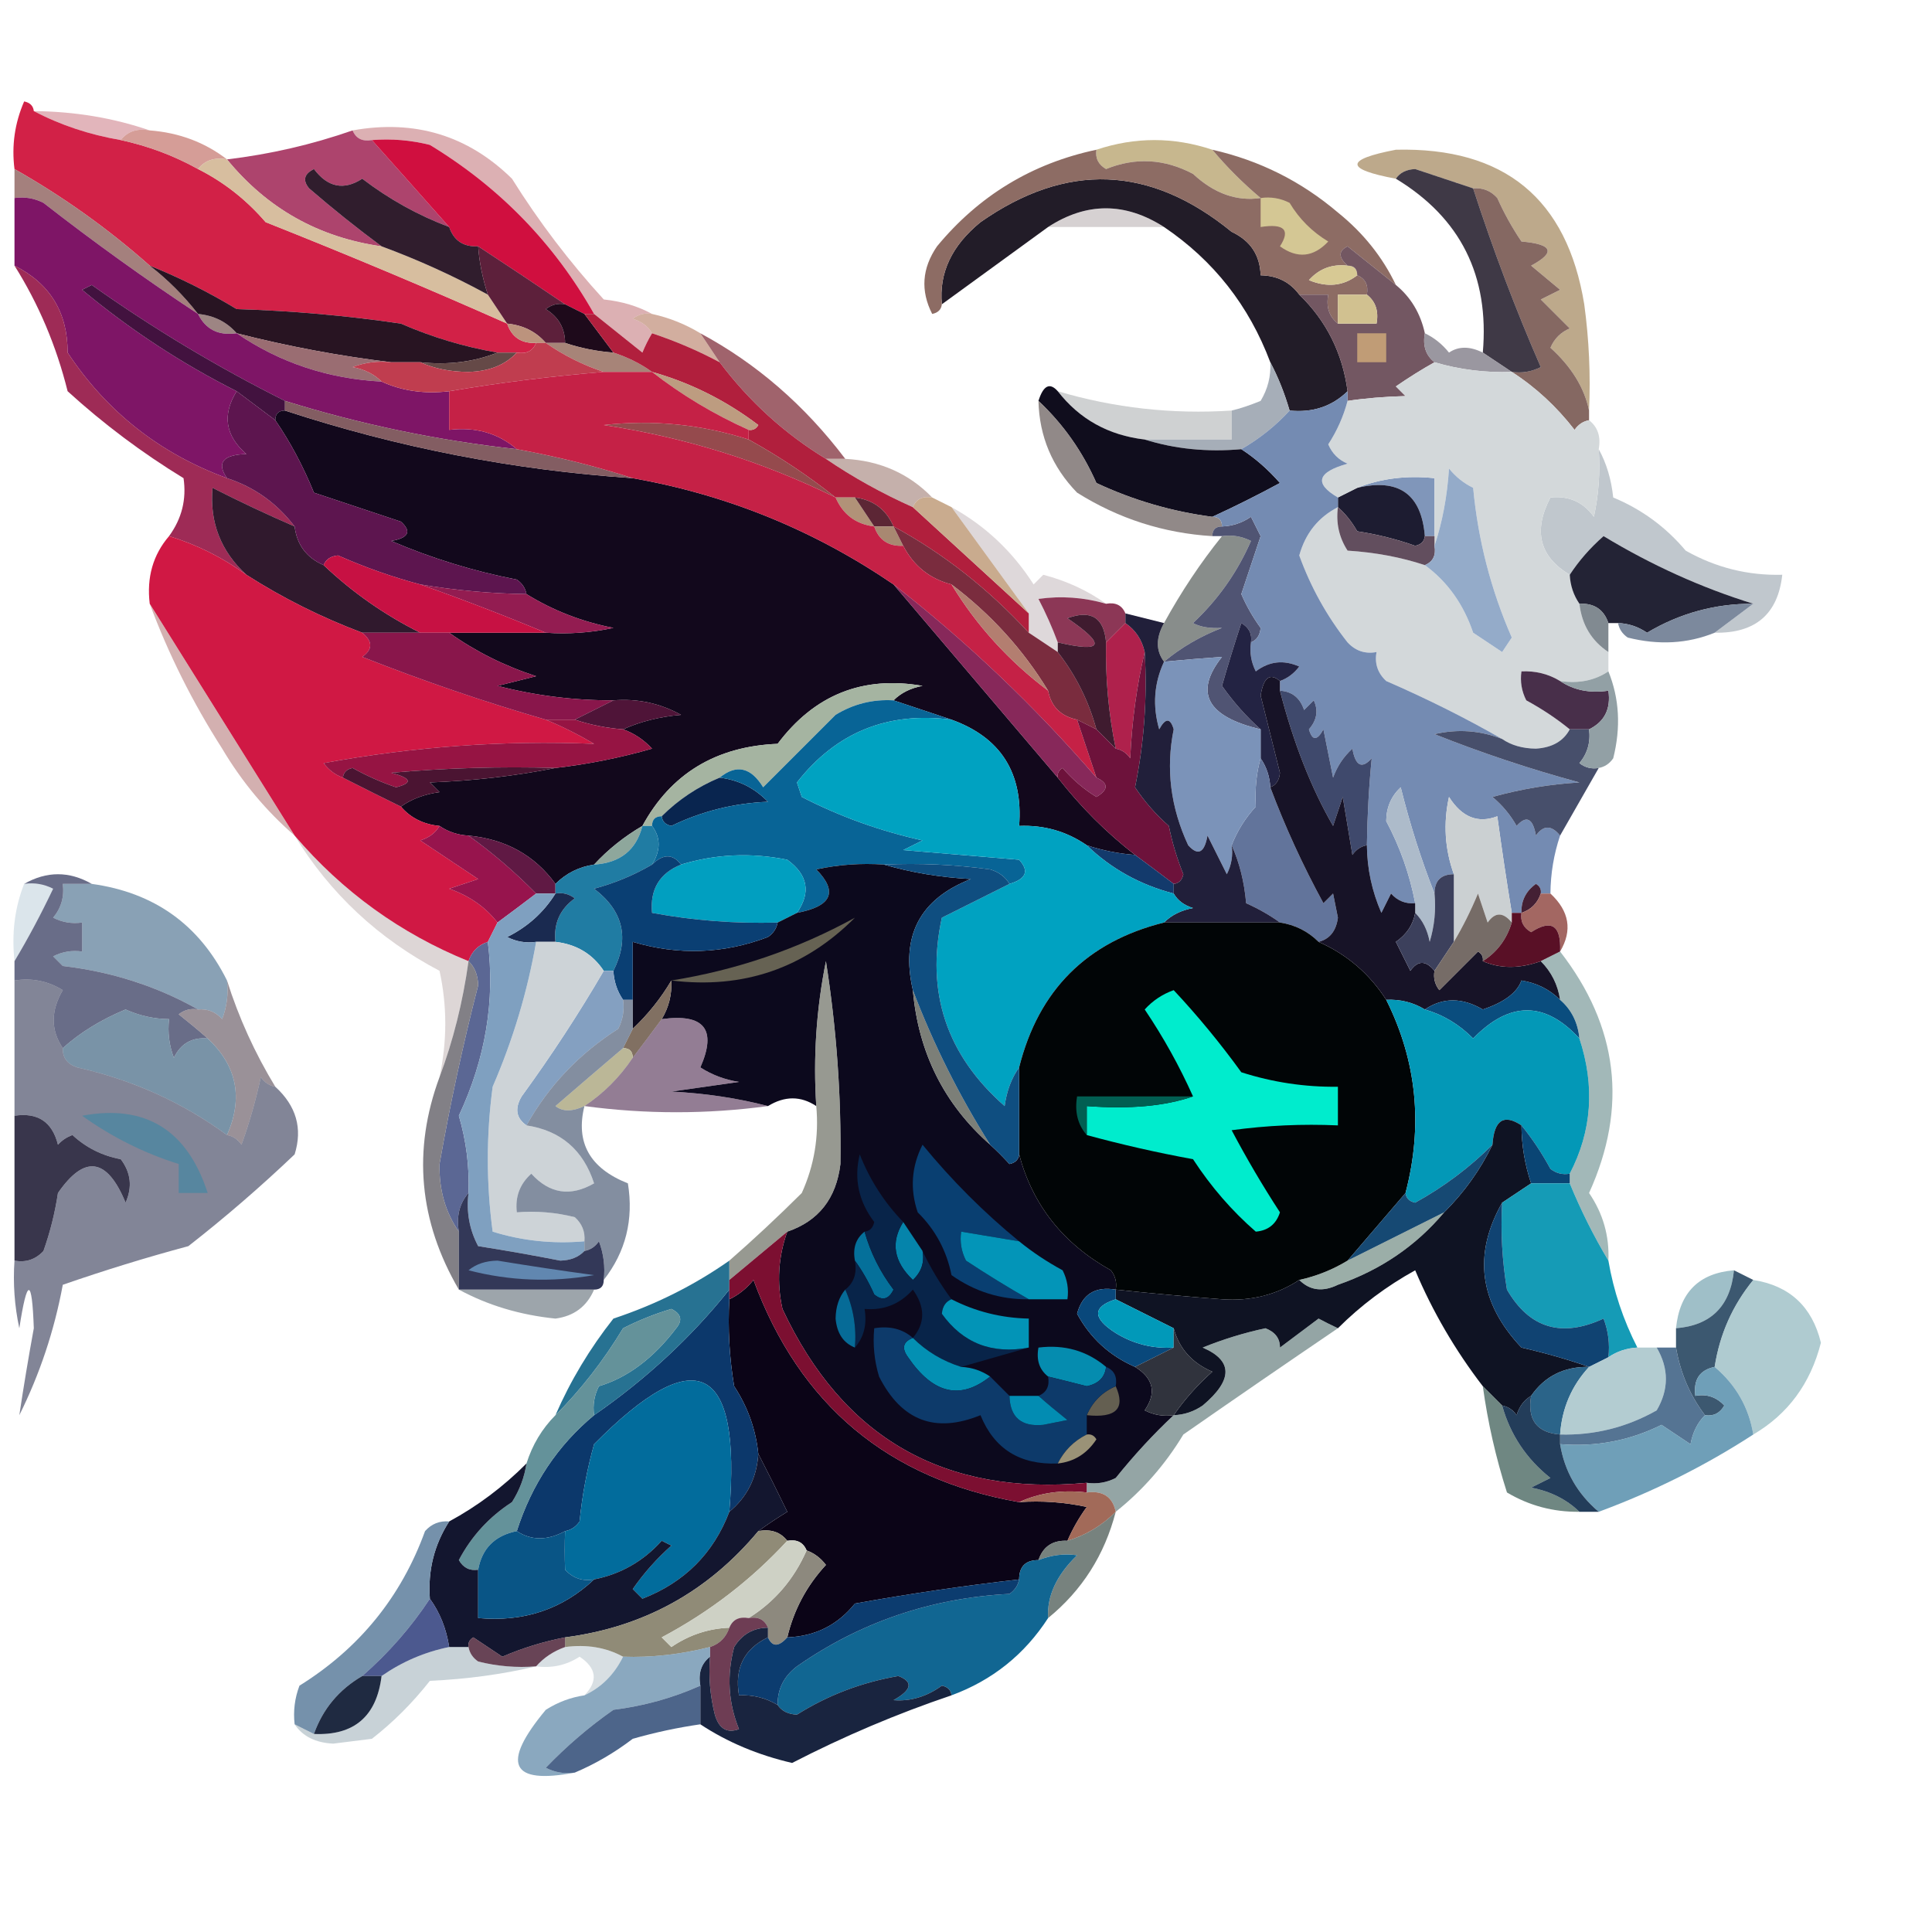 <svg xmlns="http://www.w3.org/2000/svg" xmlns:xlink="http://www.w3.org/1999/xlink" width="200" height="200" version="1.1" style="shape-rendering:geometricPrecision;text-rendering:geometricPrecision;image-rendering:optimizeQuality;fill-rule:evenodd;clip-rule:evenodd"><g><path style="opacity:.459" fill="#bf5e6b" d="M 3.5,11.5 C 7.733,11.539 11.733,12.205 15.5,13.5C 14.209,13.263 13.209,13.596 12.5,14.5C 9.254,13.946 6.254,12.946 3.5,11.5 Z"/></g><g><path style="opacity:.928" fill="#cf1139" d="M 3.5,11.5 C 6.254,12.946 9.254,13.946 12.5,14.5C 15.327,15.108 17.993,16.108 20.5,17.5C 23.166,18.842 25.499,20.675 27.5,23C 35.966,26.356 44.299,29.856 52.5,33.5C 52.973,34.906 53.973,35.573 55.5,35.5C 55.158,36.338 54.492,36.672 53.5,36.5C 52.833,36.5 52.167,36.5 51.5,36.5C 48.055,35.907 44.721,34.907 41.5,33.5C 35.862,32.67 30.196,32.17 24.5,32C 21.589,30.239 18.589,28.739 15.5,27.5C 11.185,23.676 6.519,20.343 1.5,17.5C 1.192,15.076 1.526,12.743 2.5,10.5C 3.107,10.624 3.44,10.957 3.5,11.5 Z"/></g><g><path style="opacity:.855" fill="#ce8c85" d="M 12.5,14.5 C 13.209,13.596 14.209,13.263 15.5,13.5C 18.542,13.733 21.208,14.733 23.5,16.5C 22.209,16.263 21.209,16.596 20.5,17.5C 17.993,16.108 15.327,15.108 12.5,14.5 Z"/></g><g><path style="opacity:.49" fill="#b85f64" d="M 36.5,13.5 C 42.932,12.347 48.432,14.014 53,18.5C 55.783,22.951 58.95,27.117 62.5,31C 64.382,31.198 66.048,31.698 67.5,32.5C 66.761,32.369 66.094,32.536 65.5,33C 66.416,33.278 67.082,33.778 67.5,34.5C 67.121,35.133 66.787,35.8 66.5,36.5C 64.814,35.143 63.148,33.81 61.5,32.5C 57.38,25.212 51.713,19.379 44.5,15C 42.527,14.505 40.527,14.338 38.5,14.5C 37.508,14.672 36.842,14.338 36.5,13.5 Z"/></g><g><path style="opacity:.98" fill="#c6b58c" d="M 125.5,15.5 C 126.991,17.282 128.658,18.948 130.5,20.5C 128.021,20.864 125.687,20.031 123.5,18C 120.538,16.436 117.538,16.269 114.5,17.5C 113.702,17.043 113.369,16.376 113.5,15.5C 117.5,14.167 121.5,14.167 125.5,15.5 Z"/></g><g><path style="opacity:.808" fill="#99184b" d="M 36.5,13.5 C 36.842,14.338 37.508,14.672 38.5,14.5C 41.218,17.545 43.884,20.545 46.5,23.5C 43.279,22.291 40.279,20.624 37.5,18.5C 35.602,19.735 33.935,19.401 32.5,17.5C 31.479,18.002 31.312,18.668 32,19.5C 34.478,21.639 36.978,23.639 39.5,25.5C 32.987,24.577 27.654,21.577 23.5,16.5C 27.965,15.967 32.298,14.967 36.5,13.5 Z"/></g><g><path style="opacity:.949" fill="#b9a485" d="M 164.5,42.5 C 164.01,40.135 162.676,37.968 160.5,36C 160.905,35.055 161.572,34.388 162.5,34C 161.5,33 160.5,32 159.5,31C 160.167,30.667 160.833,30.333 161.5,30C 160.5,29.167 159.5,28.333 158.5,27.5C 161.076,26.117 160.742,25.283 157.5,25C 156.54,23.581 155.707,22.081 155,20.5C 154.329,19.748 153.496,19.414 152.5,19.5C 150.516,18.844 148.516,18.178 146.5,17.5C 145.584,17.543 144.917,17.876 144.5,18.5C 139.2,17.516 139.2,16.516 144.5,15.5C 155.719,15.228 162.219,20.562 164,31.5C 164.499,35.152 164.665,38.818 164.5,42.5 Z"/></g><g><path style="opacity:.91" fill="#d3b795" d="M 20.5,17.5 C 21.209,16.596 22.209,16.263 23.5,16.5C 27.654,21.577 32.987,24.577 39.5,25.5C 43.312,26.907 46.978,28.574 50.5,30.5C 51.167,31.5 51.833,32.5 52.5,33.5C 44.299,29.856 35.966,26.356 27.5,23C 25.499,20.675 23.166,18.842 20.5,17.5 Z"/></g><g><path style="opacity:.98" fill="#cf0b3b" d="M 38.5,14.5 C 40.527,14.338 42.527,14.505 44.5,15C 51.713,19.379 57.38,25.212 61.5,32.5C 61.167,32.5 60.833,32.5 60.5,32.5C 59.833,32.167 59.167,31.833 58.5,31.5C 55.495,29.461 52.495,27.461 49.5,25.5C 47.973,25.573 46.973,24.906 46.5,23.5C 43.884,20.545 41.218,17.545 38.5,14.5 Z"/></g><g><path style="opacity:.965" fill="#1b1522" d="M 134.5,30.5 C 137.308,33.22 138.975,36.554 139.5,40.5C 137.886,42.075 135.886,42.741 133.5,42.5C 132.976,40.694 132.309,39.028 131.5,37.5C 129.297,31.636 125.63,26.969 120.5,23.5C 116.47,20.921 112.47,20.921 108.5,23.5C 104.839,26.16 101.172,28.826 97.5,31.5C 97.192,28.26 98.525,25.426 101.5,23C 110.396,16.765 119.063,17.098 127.5,24C 129.439,24.908 130.439,26.408 130.5,28.5C 132.199,28.527 133.533,29.194 134.5,30.5 Z"/></g><g><path style="opacity:.935" fill="#230e1f" d="M 46.5,23.5 C 46.973,24.906 47.973,25.573 49.5,25.5C 49.61,27.098 49.943,28.765 50.5,30.5C 46.978,28.574 43.312,26.907 39.5,25.5C 36.978,23.639 34.478,21.639 32,19.5C 31.312,18.668 31.479,18.002 32.5,17.5C 33.935,19.401 35.602,19.735 37.5,18.5C 40.279,20.624 43.279,22.291 46.5,23.5 Z"/></g><g><path style="opacity:.969" fill="#a27d7a" d="M 1.5,17.5 C 6.519,20.343 11.185,23.676 15.5,27.5C 17.36,28.939 19.027,30.605 20.5,32.5C 15.064,28.91 9.73,25.077 4.5,21C 3.552,20.517 2.552,20.351 1.5,20.5C 1.5,19.5 1.5,18.5 1.5,17.5 Z"/></g><g><path style="opacity:.969" fill="#82645e" d="M 152.5,19.5 C 153.496,19.414 154.329,19.748 155,20.5C 155.707,22.081 156.54,23.581 157.5,25C 160.742,25.283 161.076,26.117 158.5,27.5C 159.5,28.333 160.5,29.167 161.5,30C 160.833,30.333 160.167,30.667 159.5,31C 160.5,32 161.5,33 162.5,34C 161.572,34.388 160.905,35.055 160.5,36C 162.676,37.968 164.01,40.135 164.5,42.5C 164.5,42.833 164.5,43.167 164.5,43.5C 163.883,43.611 163.383,43.944 163,44.5C 161.13,42.084 158.963,40.084 156.5,38.5C 157.552,38.65 158.552,38.483 159.5,38C 156.895,32.03 154.562,25.863 152.5,19.5 Z"/></g><g><path style="opacity:.98" fill="#8b6961" d="M 113.5,15.5 C 113.369,16.376 113.702,17.043 114.5,17.5C 117.538,16.269 120.538,16.436 123.5,18C 125.687,20.031 128.021,20.864 130.5,20.5C 128.658,18.948 126.991,17.282 125.5,15.5C 130.369,16.601 134.702,18.768 138.5,22C 141.118,24.106 143.118,26.606 144.5,29.5C 142.852,28.19 141.186,26.857 139.5,25.5C 138.537,25.97 138.537,26.637 139.5,27.5C 137.897,27.312 136.563,27.812 135.5,29C 137.387,29.78 139.054,29.613 140.5,28.5C 141.338,28.842 141.672,29.508 141.5,30.5C 140.5,30.5 139.5,30.5 138.5,30.5C 138.5,31.5 138.5,32.5 138.5,33.5C 137.596,32.791 137.263,31.791 137.5,30.5C 136.5,30.5 135.5,30.5 134.5,30.5C 133.533,29.194 132.199,28.527 130.5,28.5C 130.439,26.408 129.439,24.908 127.5,24C 119.063,17.098 110.396,16.765 101.5,23C 98.525,25.426 97.192,28.26 97.5,31.5C 97.44,32.043 97.107,32.376 96.5,32.5C 95.276,30.102 95.442,27.769 97,25.5C 101.341,20.247 106.841,16.913 113.5,15.5 Z"/></g><g><path style="opacity:.284" fill="#705e62" d="M 120.5,23.5 C 116.5,23.5 112.5,23.5 108.5,23.5C 112.47,20.921 116.47,20.921 120.5,23.5 Z"/></g><g><path style="opacity:.98" fill="#d5c995" d="M 130.5,20.5 C 131.552,20.351 132.552,20.517 133.5,21C 134.5,22.667 135.833,24 137.5,25C 135.973,26.632 134.307,26.799 132.5,25.5C 133.609,23.786 132.942,23.119 130.5,23.5C 130.5,22.5 130.5,21.5 130.5,20.5 Z"/></g><g><path style="opacity:.98" fill="#d6c892" d="M 139.5,27.5 C 140.167,27.5 140.5,27.833 140.5,28.5C 139.054,29.613 137.387,29.78 135.5,29C 136.563,27.812 137.897,27.312 139.5,27.5 Z"/></g><g><path style="opacity:.945" fill="#6b4e59" d="M 144.5,29.5 C 146.047,30.768 147.047,32.435 147.5,34.5C 147.263,35.791 147.596,36.791 148.5,37.5C 147.192,38.232 145.858,39.066 144.5,40C 144.833,40.333 145.167,40.667 145.5,41C 143.314,41.061 141.314,41.228 139.5,41.5C 139.5,41.167 139.5,40.833 139.5,40.5C 138.975,36.554 137.308,33.22 134.5,30.5C 135.5,30.5 136.5,30.5 137.5,30.5C 137.263,31.791 137.596,32.791 138.5,33.5C 139.833,33.5 141.167,33.5 142.5,33.5C 142.737,32.209 142.404,31.209 141.5,30.5C 141.672,29.508 141.338,28.842 140.5,28.5C 140.5,27.833 140.167,27.5 139.5,27.5C 138.537,26.637 138.537,25.97 139.5,25.5C 141.186,26.857 142.852,28.19 144.5,29.5 Z"/></g><g><path style="opacity:.929" fill="#51102d" d="M 49.5,25.5 C 52.495,27.461 55.495,29.461 58.5,31.5C 57.761,31.369 57.094,31.536 56.5,32C 57.823,32.816 58.489,33.983 58.5,35.5C 57.833,35.5 57.167,35.5 56.5,35.5C 55.486,34.326 54.153,33.66 52.5,33.5C 51.833,32.5 51.167,31.5 50.5,30.5C 49.943,28.765 49.61,27.098 49.5,25.5 Z"/></g><g><path style="opacity:.996" fill="#9d8583" d="M 20.5,32.5 C 22.153,32.66 23.486,33.326 24.5,34.5C 22.62,34.771 21.287,34.104 20.5,32.5 Z"/></g><g><path style="opacity:.992" fill="#d0c08f" d="M 141.5,30.5 C 142.404,31.209 142.737,32.209 142.5,33.5C 141.167,33.5 139.833,33.5 138.5,33.5C 138.5,32.5 138.5,31.5 138.5,30.5C 139.5,30.5 140.5,30.5 141.5,30.5 Z"/></g><g><path style="opacity:.975" fill="#230f1d" d="M 15.5,27.5 C 18.589,28.739 21.589,30.239 24.5,32C 30.196,32.17 35.862,32.67 41.5,33.5C 44.721,34.907 48.055,35.907 51.5,36.5C 49.052,37.473 46.385,37.806 43.5,37.5C 42.5,37.5 41.5,37.5 40.5,37.5C 35.149,36.857 29.816,35.857 24.5,34.5C 23.486,33.326 22.153,32.66 20.5,32.5C 19.027,30.605 17.36,28.939 15.5,27.5 Z"/></g><g><path style="opacity:.729" fill="#c1907c" d="M 67.5,32.5 C 69.284,32.892 70.951,33.559 72.5,34.5C 73.167,35.5 73.833,36.5 74.5,37.5C 72.278,36.312 69.945,35.312 67.5,34.5C 67.082,33.778 66.416,33.278 65.5,33C 66.094,32.536 66.761,32.369 67.5,32.5 Z"/></g><g><path style="opacity:.953" fill="#b88e77" d="M 52.5,33.5 C 54.153,33.66 55.486,34.326 56.5,35.5C 56.167,35.5 55.833,35.5 55.5,35.5C 53.973,35.573 52.973,34.906 52.5,33.5 Z"/></g><g><path style="opacity:.973" fill="#190516" d="M 58.5,31.5 C 59.167,31.833 59.833,32.167 60.5,32.5C 61.5,33.833 62.5,35.167 63.5,36.5C 61.784,36.371 60.117,36.038 58.5,35.5C 58.489,33.983 57.823,32.816 56.5,32C 57.094,31.536 57.761,31.369 58.5,31.5 Z"/></g><g><path style="opacity:.984" fill="#c19d76" d="M 140.5,34.5 C 141.5,34.5 142.5,34.5 143.5,34.5C 143.5,35.5 143.5,36.5 143.5,37.5C 142.5,37.5 141.5,37.5 140.5,37.5C 140.5,36.5 140.5,35.5 140.5,34.5 Z"/></g><g><path style="opacity:.902" fill="#2a2432" d="M 152.5,19.5 C 154.562,25.863 156.895,32.03 159.5,38C 158.552,38.483 157.552,38.65 156.5,38.5C 155.5,37.833 154.5,37.167 153.5,36.5C 154.194,28.554 151.194,22.554 144.5,18.5C 144.917,17.876 145.584,17.543 146.5,17.5C 148.516,18.178 150.516,18.844 152.5,19.5 Z"/></g><g><path style="opacity:.984" fill="#986b70" d="M 24.5,34.5 C 29.816,35.857 35.149,36.857 40.5,37.5C 39.127,37.343 37.793,37.51 36.5,38C 37.737,38.232 38.737,38.732 39.5,39.5C 33.956,39.208 28.956,37.541 24.5,34.5 Z"/></g><g><path style="opacity:.886" fill="#9c7467" d="M 56.5,35.5 C 57.167,35.5 57.833,35.5 58.5,35.5C 60.117,36.038 61.784,36.371 63.5,36.5C 64.995,36.989 66.329,37.655 67.5,38.5C 65.833,38.5 64.167,38.5 62.5,38.5C 60.371,37.797 58.371,36.797 56.5,35.5 Z"/></g><g><path style="opacity:.863" fill="#8a8791" d="M 147.5,34.5 C 148.458,34.953 149.292,35.62 150,36.5C 150.986,35.829 152.153,35.829 153.5,36.5C 154.5,37.167 155.5,37.833 156.5,38.5C 153.763,38.599 151.096,38.265 148.5,37.5C 147.596,36.791 147.263,35.791 147.5,34.5 Z"/></g><g><path style="opacity:.973" fill="#624543" d="M 51.5,36.5 C 52.167,36.5 52.833,36.5 53.5,36.5C 52.306,37.777 50.64,38.444 48.5,38.5C 46.631,38.493 44.964,38.16 43.5,37.5C 46.385,37.806 49.052,37.473 51.5,36.5 Z"/></g><g><path style="opacity:.992" fill="#b01e3c" d="M 60.5,32.5 C 60.833,32.5 61.167,32.5 61.5,32.5C 63.148,33.81 64.814,35.143 66.5,36.5C 66.787,35.8 67.121,35.133 67.5,34.5C 69.945,35.312 72.278,36.312 74.5,37.5C 77.563,41.566 81.229,44.899 85.5,47.5C 88.272,49.39 91.272,51.057 94.5,52.5C 98.5,56.167 102.5,59.833 106.5,63.5C 106.5,64.167 106.5,64.833 106.5,65.5C 102.317,60.957 97.651,57.29 92.5,54.5C 91.738,52.738 90.404,51.738 88.5,51.5C 87.833,51.5 87.167,51.5 86.5,51.5C 83.672,49.252 80.672,47.252 77.5,45.5C 77.5,45.167 77.5,44.833 77.5,44.5C 77.938,44.565 78.272,44.399 78.5,44C 75.14,41.454 71.474,39.621 67.5,38.5C 66.329,37.655 64.995,36.989 63.5,36.5C 62.5,35.167 61.5,33.833 60.5,32.5 Z"/></g><g><path style="opacity:.981" fill="#7c1264" d="M 1.5,20.5 C 2.552,20.351 3.552,20.517 4.5,21C 9.73,25.077 15.064,28.91 20.5,32.5C 21.287,34.104 22.62,34.771 24.5,34.5C 28.956,37.541 33.956,39.208 39.5,39.5C 41.607,40.468 43.941,40.802 46.5,40.5C 46.5,41.833 46.5,43.167 46.5,44.5C 49.228,44.171 51.562,44.837 53.5,46.5C 45.312,45.596 37.312,43.929 29.5,41.5C 22.53,38.014 15.863,34.014 9.5,29.5C 9.167,29.667 8.833,29.833 8.5,30C 13.445,34.116 18.779,37.616 24.5,40.5C 22.983,42.936 23.316,45.102 25.5,47C 23.065,47.075 22.398,47.908 23.5,49.5C 16.541,46.947 11.041,42.613 7,36.5C 7.01,32.349 5.177,29.349 1.5,27.5C 1.5,25.167 1.5,22.833 1.5,20.5 Z"/></g><g><path style="opacity:.98" fill="#3f0e3b" d="M 29.5,41.5 C 29.5,41.833 29.5,42.167 29.5,42.5C 28.833,42.5 28.5,42.833 28.5,43.5C 27.167,42.5 25.833,41.5 24.5,40.5C 18.779,37.616 13.445,34.116 8.5,30C 8.833,29.833 9.167,29.667 9.5,29.5C 15.863,34.014 22.53,38.014 29.5,41.5 Z"/></g><g><path style="opacity:.808" fill="#893e49" d="M 72.5,34.5 C 78.309,37.624 83.309,41.957 87.5,47.5C 86.833,47.5 86.167,47.5 85.5,47.5C 81.229,44.899 77.563,41.566 74.5,37.5C 73.833,36.5 73.167,35.5 72.5,34.5 Z"/></g><g><path style="opacity:.996" fill="#c03d4f" d="M 55.5,35.5 C 55.833,35.5 56.167,35.5 56.5,35.5C 58.371,36.797 60.371,37.797 62.5,38.5C 57.002,38.953 51.669,39.619 46.5,40.5C 43.941,40.802 41.607,40.468 39.5,39.5C 38.737,38.732 37.737,38.232 36.5,38C 37.793,37.51 39.127,37.343 40.5,37.5C 41.5,37.5 42.5,37.5 43.5,37.5C 44.964,38.16 46.631,38.493 48.5,38.5C 50.64,38.444 52.306,37.777 53.5,36.5C 54.492,36.672 55.158,36.338 55.5,35.5 Z"/></g><g><path style="opacity:.953" fill="#ba977a" d="M 67.5,38.5 C 71.474,39.621 75.14,41.454 78.5,44C 78.272,44.399 77.938,44.565 77.5,44.5C 73.9,42.89 70.566,40.89 67.5,38.5 Z"/></g><g><path style="opacity:.977" fill="#0e0418" d="M 28.5,43.5 C 28.5,42.833 28.833,42.5 29.5,42.5C 41.19,46.338 53.19,48.671 65.5,49.5C 75.293,51.23 84.293,54.897 92.5,60.5C 98.196,67.192 103.863,73.858 109.5,80.5C 111.86,83.527 114.527,86.194 117.5,88.5C 115.784,88.371 114.117,88.038 112.5,87.5C 110.412,86.061 108.079,85.394 105.5,85.5C 105.924,80.004 103.591,76.338 98.5,74.5C 96.5,73.833 94.5,73.167 92.5,72.5C 93.263,71.732 94.263,71.232 95.5,71C 89.312,69.924 84.312,71.924 80.5,77C 74.11,77.263 69.444,80.096 66.5,85.5C 64.612,86.604 62.945,87.937 61.5,89.5C 59.938,89.733 58.605,90.4 57.5,91.5C 55.348,88.54 52.348,86.873 48.5,86.5C 47.391,86.443 46.391,86.11 45.5,85.5C 43.847,85.34 42.514,84.674 41.5,83.5C 42.608,82.71 43.942,82.21 45.5,82C 45.167,81.667 44.833,81.333 44.5,81C 49.02,80.825 53.353,80.325 57.5,79.5C 60.879,79.112 64.212,78.445 67.5,77.5C 66.643,76.575 65.643,75.908 64.5,75.5C 66.292,74.691 68.292,74.191 70.5,74C 68.323,72.798 65.989,72.298 63.5,72.5C 59.44,72.515 55.44,72.015 51.5,71C 52.833,70.667 54.167,70.333 55.5,70C 52.234,68.942 49.234,67.442 46.5,65.5C 49.833,65.5 53.167,65.5 56.5,65.5C 58.857,65.663 61.19,65.497 63.5,65C 60.236,64.362 57.236,63.196 54.5,61.5C 54.389,60.883 54.056,60.383 53.5,60C 49.016,59.129 44.683,57.796 40.5,56C 42.301,55.683 42.634,55.016 41.5,54C 38.5,53 35.5,52 32.5,51C 31.384,48.261 30.051,45.761 28.5,43.5 Z"/></g><g><path style="opacity:.961" fill="#7f585d" d="M 29.5,42.5 C 29.5,42.167 29.5,41.833 29.5,41.5C 37.312,43.929 45.312,45.596 53.5,46.5C 57.671,47.262 61.671,48.262 65.5,49.5C 53.19,48.671 41.19,46.338 29.5,42.5 Z"/></g><g><path style="opacity:.967" fill="#cdd0d1" d="M 109.5,40.5 C 115.346,42.233 121.346,42.9 127.5,42.5C 127.5,43.5 127.5,44.5 127.5,45.5C 124.5,45.5 121.5,45.5 118.5,45.5C 114.748,45.06 111.748,43.393 109.5,40.5 Z"/></g><g><path style="opacity:.957" fill="#a2aab5" d="M 131.5,37.5 C 132.309,39.028 132.976,40.694 133.5,42.5C 132.086,44.054 130.419,45.388 128.5,46.5C 124.958,46.813 121.625,46.479 118.5,45.5C 121.5,45.5 124.5,45.5 127.5,45.5C 127.5,44.5 127.5,43.5 127.5,42.5C 128.364,42.298 129.364,41.964 130.5,41.5C 131.246,40.264 131.579,38.931 131.5,37.5 Z"/></g><g><path style="opacity:.973" fill="#934649" d="M 77.5,45.5 C 80.672,47.252 83.672,49.252 86.5,51.5C 78.922,47.77 70.922,45.27 62.5,44C 67.603,43.429 72.603,43.929 77.5,45.5 Z"/></g><g><path style="opacity:.992" fill="#0f0c1c" d="M 109.5,40.5 C 111.748,43.393 114.748,45.06 118.5,45.5C 121.625,46.479 124.958,46.813 128.5,46.5C 129.936,47.429 131.269,48.595 132.5,50C 130.142,51.276 127.808,52.442 125.5,53.5C 121.327,52.956 117.327,51.79 113.5,50C 112.055,46.73 110.055,43.897 107.5,41.5C 108.006,39.895 108.673,39.561 109.5,40.5 Z"/></g><g><path style="opacity:.565" fill="#99736a" d="M 85.5,47.5 C 86.167,47.5 86.833,47.5 87.5,47.5C 91.102,47.692 94.102,49.026 96.5,51.5C 95.508,51.328 94.842,51.662 94.5,52.5C 91.272,51.057 88.272,49.39 85.5,47.5 Z"/></g><g><path style="opacity:1" fill="#8096ba" d="M 140.5,50.5 C 142.948,49.527 145.615,49.194 148.5,49.5C 148.5,51.5 148.5,53.5 148.5,55.5C 148.167,55.5 147.833,55.5 147.5,55.5C 147.146,51.154 144.813,49.487 140.5,50.5 Z"/></g><g><path style="opacity:.969" fill="#af8f75" d="M 86.5,51.5 C 87.167,51.5 87.833,51.5 88.5,51.5C 89.167,52.5 89.833,53.5 90.5,54.5C 88.596,54.262 87.262,53.262 86.5,51.5 Z"/></g><g><path style="opacity:.969" fill="#582030" d="M 88.5,51.5 C 90.404,51.738 91.738,52.738 92.5,54.5C 91.833,54.5 91.167,54.5 90.5,54.5C 89.833,53.5 89.167,52.5 88.5,51.5 Z"/></g><g><path style="opacity:.89" fill="#837b79" d="M 107.5,41.5 C 110.055,43.897 112.055,46.73 113.5,50C 117.327,51.79 121.327,52.956 125.5,53.5C 126.167,53.5 126.5,53.833 126.5,54.5C 125.833,54.5 125.5,54.833 125.5,55.5C 120.457,55.191 115.79,53.691 111.5,51C 108.924,48.349 107.591,45.182 107.5,41.5 Z"/></g><g><path style="opacity:1" fill="#1d1c31" d="M 140.5,50.5 C 144.813,49.487 147.146,51.154 147.5,55.5C 147.44,56.043 147.107,56.376 146.5,56.5C 144.556,55.811 142.556,55.311 140.5,55C 139.934,54.005 139.267,53.172 138.5,52.5C 138.5,52.167 138.5,51.833 138.5,51.5C 139.167,51.167 139.833,50.833 140.5,50.5 Z"/></g><g><path style="opacity:.973" fill="#c8a98c" d="M 94.5,52.5 C 94.842,51.662 95.508,51.328 96.5,51.5C 97.167,51.833 97.833,52.167 98.5,52.5C 101.167,56.167 103.833,59.833 106.5,63.5C 102.5,59.833 98.5,56.167 94.5,52.5 Z"/></g><g><path style="opacity:.937" fill="#981d4b" d="M 1.5,27.5 C 5.177,29.349 7.01,32.349 7,36.5C 11.041,42.613 16.541,46.947 23.5,49.5C 26.327,50.419 28.66,52.086 30.5,54.5C 27.666,53.272 24.833,51.939 22,50.5C 21.688,54.062 22.855,57.062 25.5,59.5C 23.052,57.715 20.385,56.382 17.5,55.5C 18.822,53.689 19.322,51.689 19,49.5C 14.717,46.885 10.717,43.885 7,40.5C 5.829,35.8 3.995,31.466 1.5,27.5 Z"/></g><g><path style="opacity:.929" fill="#21081d" d="M 30.5,54.5 C 30.738,56.404 31.738,57.738 33.5,58.5C 36.483,61.326 39.817,63.659 43.5,65.5C 41.5,65.5 39.5,65.5 37.5,65.5C 33.255,63.904 29.255,61.904 25.5,59.5C 22.855,57.062 21.688,54.062 22,50.5C 24.833,51.939 27.666,53.272 30.5,54.5 Z"/></g><g><path style="opacity:.976" fill="#59104b" d="M 24.5,40.5 C 25.833,41.5 27.167,42.5 28.5,43.5C 30.051,45.761 31.384,48.261 32.5,51C 35.5,52 38.5,53 41.5,54C 42.634,55.016 42.301,55.683 40.5,56C 44.683,57.796 49.016,59.129 53.5,60C 54.056,60.383 54.389,60.883 54.5,61.5C 50.802,61.448 47.135,61.114 43.5,60.5C 40.616,59.734 37.783,58.734 35,57.5C 34.235,57.57 33.735,57.903 33.5,58.5C 31.738,57.738 30.738,56.404 30.5,54.5C 28.66,52.086 26.327,50.419 23.5,49.5C 22.398,47.908 23.065,47.075 25.5,47C 23.316,45.102 22.983,42.936 24.5,40.5 Z"/></g><g><path style="opacity:.973" fill="#a6866e" d="M 90.5,54.5 C 91.167,54.5 91.833,54.5 92.5,54.5C 92.833,55.167 93.167,55.833 93.5,56.5C 91.973,56.573 90.973,55.906 90.5,54.5 Z"/></g><g><path style="opacity:.771" fill="#aeb7bf" d="M 165.5,46.5 C 166.302,47.952 166.802,49.618 167,51.5C 169.944,52.723 172.444,54.556 174.5,57C 177.608,58.758 180.941,59.592 184.5,59.5C 184.054,63.573 181.72,65.573 177.5,65.5C 178.833,64.5 180.167,63.5 181.5,62.5C 176.16,60.851 170.993,58.517 166,55.5C 164.624,56.705 163.458,58.038 162.5,59.5C 159.357,57.62 158.69,54.954 160.5,51.5C 162.39,51.297 163.89,51.963 165,53.5C 165.497,51.19 165.663,48.857 165.5,46.5 Z"/></g><g><path style="opacity:.231" fill="#745863" d="M 98.5,52.5 C 101.975,54.412 104.808,57.078 107,60.5C 107.333,60.167 107.667,59.833 108,59.5C 110.415,60.132 112.582,61.132 114.5,62.5C 112.181,61.833 109.847,61.666 107.5,62C 108.267,63.471 108.933,64.971 109.5,66.5C 109.5,66.833 109.5,67.167 109.5,67.5C 108.5,66.833 107.5,66.167 106.5,65.5C 106.5,64.833 106.5,64.167 106.5,63.5C 103.833,59.833 101.167,56.167 98.5,52.5 Z"/></g><g><path style="opacity:.973" fill="#77273a" d="M 92.5,54.5 C 97.651,57.29 102.317,60.957 106.5,65.5C 107.5,66.167 108.5,66.833 109.5,67.5C 111.358,69.883 112.692,72.55 113.5,75.5C 112.833,75.167 112.167,74.833 111.5,74.5C 109.81,74.144 108.81,73.144 108.5,71.5C 105.899,67.229 102.566,63.563 98.5,60.5C 96.251,59.92 94.585,58.587 93.5,56.5C 93.167,55.833 92.833,55.167 92.5,54.5 Z"/></g><g><path style="opacity:1" fill="#d3d8da" d="M 148.5,37.5 C 151.096,38.265 153.763,38.599 156.5,38.5C 158.963,40.084 161.13,42.084 163,44.5C 163.383,43.944 163.883,43.611 164.5,43.5C 165.404,44.209 165.737,45.209 165.5,46.5C 165.663,48.857 165.497,51.19 165,53.5C 163.89,51.963 162.39,51.297 160.5,51.5C 158.69,54.954 159.357,57.62 162.5,59.5C 162.557,60.609 162.89,61.609 163.5,62.5C 163.75,64.674 164.75,66.341 166.5,67.5C 166.5,68.167 166.5,68.833 166.5,69.5C 165.081,70.451 163.415,70.784 161.5,70.5C 160.292,69.766 158.959,69.433 157.5,69.5C 157.351,70.552 157.517,71.552 158,72.5C 159.652,73.399 161.152,74.399 162.5,75.5C 161.848,76.725 160.681,77.392 159,77.5C 157.615,77.486 156.449,77.152 155.5,76.5C 151.727,74.334 147.727,72.334 143.5,70.5C 142.614,69.675 142.281,68.675 142.5,67.5C 141.325,67.719 140.325,67.386 139.5,66.5C 137.353,63.778 135.687,60.778 134.5,57.5C 135.133,55.215 136.466,53.548 138.5,52.5C 138.286,54.144 138.62,55.644 139.5,57C 142.365,57.183 145.031,57.683 147.5,58.5C 149.838,60.215 151.505,62.549 152.5,65.5C 153.5,66.167 154.5,66.833 155.5,67.5C 155.833,67 156.167,66.5 156.5,66C 154.338,61.059 153.005,55.892 152.5,50.5C 151.522,50.023 150.689,49.357 150,48.5C 149.817,51.365 149.317,54.031 148.5,56.5C 148.5,56.167 148.5,55.833 148.5,55.5C 148.5,53.5 148.5,51.5 148.5,49.5C 145.615,49.194 142.948,49.527 140.5,50.5C 139.833,50.833 139.167,51.167 138.5,51.5C 136.014,50.05 136.347,48.883 139.5,48C 138.572,47.612 137.905,46.945 137.5,46C 138.414,44.594 139.08,43.094 139.5,41.5C 141.314,41.228 143.314,41.061 145.5,41C 145.167,40.667 144.833,40.333 144.5,40C 145.858,39.066 147.192,38.232 148.5,37.5 Z"/></g><g><path style="opacity:.988" fill="#604c5c" d="M 138.5,52.5 C 139.267,53.172 139.934,54.005 140.5,55C 142.556,55.311 144.556,55.811 146.5,56.5C 147.107,56.376 147.44,56.043 147.5,55.5C 147.833,55.5 148.167,55.5 148.5,55.5C 148.5,55.833 148.5,56.167 148.5,56.5C 148.672,57.492 148.338,58.158 147.5,58.5C 145.031,57.683 142.365,57.183 139.5,57C 138.62,55.644 138.286,54.144 138.5,52.5 Z"/></g><g><path style="opacity:.951" fill="#19192b" d="M 181.5,62.5 C 177.564,62.478 173.897,63.478 170.5,65.5C 169.583,64.873 168.583,64.539 167.5,64.5C 167.167,64.5 166.833,64.5 166.5,64.5C 166.027,63.094 165.027,62.427 163.5,62.5C 162.89,61.609 162.557,60.609 162.5,59.5C 163.458,58.038 164.624,56.705 166,55.5C 170.993,58.517 176.16,60.851 181.5,62.5 Z"/></g><g><path style="opacity:.957" fill="#c2173e" d="M 62.5,38.5 C 64.167,38.5 65.833,38.5 67.5,38.5C 70.566,40.89 73.9,42.89 77.5,44.5C 77.5,44.833 77.5,45.167 77.5,45.5C 72.603,43.929 67.603,43.429 62.5,44C 70.922,45.27 78.922,47.77 86.5,51.5C 87.262,53.262 88.596,54.262 90.5,54.5C 90.973,55.906 91.973,56.573 93.5,56.5C 94.585,58.587 96.251,59.92 98.5,60.5C 101.101,64.771 104.434,68.437 108.5,71.5C 108.81,73.144 109.81,74.144 111.5,74.5C 112.167,76.5 112.833,78.5 113.5,80.5C 107.138,73.137 100.138,66.471 92.5,60.5C 84.293,54.897 75.293,51.23 65.5,49.5C 61.671,48.262 57.671,47.262 53.5,46.5C 51.562,44.837 49.228,44.171 46.5,44.5C 46.5,43.167 46.5,41.833 46.5,40.5C 51.669,39.619 57.002,38.953 62.5,38.5 Z"/></g><g><path style="opacity:1" fill="#94abc9" d="M 147.5,58.5 C 148.338,58.158 148.672,57.492 148.5,56.5C 149.317,54.031 149.817,51.365 150,48.5C 150.689,49.357 151.522,50.023 152.5,50.5C 153.005,55.892 154.338,61.059 156.5,66C 156.167,66.5 155.833,67 155.5,67.5C 154.5,66.833 153.5,66.167 152.5,65.5C 151.505,62.549 149.838,60.215 147.5,58.5 Z"/></g><g><path style="opacity:.937" fill="#8c0d46" d="M 43.5,60.5 C 47.135,61.114 50.802,61.448 54.5,61.5C 57.236,63.196 60.236,64.362 63.5,65C 61.19,65.497 58.857,65.663 56.5,65.5C 52.204,63.709 47.871,62.042 43.5,60.5 Z"/></g><g><path style="opacity:.937" fill="#ae7567" d="M 98.5,60.5 C 102.566,63.563 105.899,67.229 108.5,71.5C 104.434,68.437 101.101,64.771 98.5,60.5 Z"/></g><g><path style="opacity:.957" fill="#c4073b" d="M 33.5,58.5 C 33.735,57.903 34.235,57.57 35,57.5C 37.783,58.734 40.616,59.734 43.5,60.5C 47.871,62.042 52.204,63.709 56.5,65.5C 53.167,65.5 49.833,65.5 46.5,65.5C 45.5,65.5 44.5,65.5 43.5,65.5C 39.817,63.659 36.483,61.326 33.5,58.5 Z"/></g><g><path style="opacity:.918" fill="#832748" d="M 114.5,62.5 C 115.492,62.328 116.158,62.662 116.5,63.5C 116.5,63.833 116.5,64.167 116.5,64.5C 115.833,65.167 115.167,65.833 114.5,66.5C 114.278,63.924 112.945,63.09 110.5,64C 114.56,66.768 114.226,67.601 109.5,66.5C 108.933,64.971 108.267,63.471 107.5,62C 109.847,61.666 112.181,61.833 114.5,62.5 Z"/></g><g><path style="opacity:.945" fill="#758297" d="M 181.5,62.5 C 180.167,63.5 178.833,64.5 177.5,65.5C 174.696,66.638 171.696,66.805 168.5,66C 167.944,65.617 167.611,65.117 167.5,64.5C 168.583,64.539 169.583,64.873 170.5,65.5C 173.897,63.478 177.564,62.478 181.5,62.5 Z"/></g><g><path style="opacity:.94" fill="#cd0a39" d="M 17.5,55.5 C 20.385,56.382 23.052,57.715 25.5,59.5C 29.255,61.904 33.255,63.904 37.5,65.5C 38.598,66.397 38.598,67.23 37.5,68C 43.835,70.5 50.168,72.666 56.5,74.5C 58.158,75.181 59.825,76.015 61.5,77C 52.133,76.621 42.8,77.288 33.5,79C 34.044,79.717 34.711,80.217 35.5,80.5C 37.517,81.529 39.517,82.529 41.5,83.5C 42.514,84.674 43.847,85.34 45.5,85.5C 45.083,86.222 44.416,86.722 43.5,87C 45.5,88.333 47.5,89.667 49.5,91C 48.5,91.333 47.5,91.667 46.5,92C 48.596,92.737 50.263,93.903 51.5,95.5C 51.167,96.167 50.833,96.833 50.5,97.5C 49.5,97.833 48.833,98.5 48.5,99.5C 41.469,96.646 35.469,92.313 30.5,86.5C 25.497,78.492 20.497,70.492 15.5,62.5C 15.171,59.772 15.837,57.438 17.5,55.5 Z"/></g><g><path style="opacity:.941" fill="#aa1441" d="M 116.5,64.5 C 117.551,65.222 118.218,66.222 118.5,67.5C 117.677,70.977 117.177,74.644 117,78.5C 116.617,77.944 116.117,77.611 115.5,77.5C 114.756,73.882 114.423,70.215 114.5,66.5C 115.167,65.833 115.833,65.167 116.5,64.5 Z"/></g><g><path style="opacity:.992" fill="#878c8a" d="M 126.5,55.5 C 127.552,55.35 128.552,55.517 129.5,56C 128.083,59.249 126.083,62.083 123.5,64.5C 124.262,64.911 125.262,65.077 126.5,65C 124.242,65.876 122.242,67.043 120.5,68.5C 119.646,67.368 119.646,66.035 120.5,64.5C 122.275,61.262 124.275,58.262 126.5,55.5 Z"/></g><g><path style="opacity:.906" fill="#747e86" d="M 163.5,62.5 C 165.027,62.427 166.027,63.094 166.5,64.5C 166.5,65.5 166.5,66.5 166.5,67.5C 164.75,66.341 163.75,64.674 163.5,62.5 Z"/></g><g><path style="opacity:.553" fill="#af7170" d="M 15.5,62.5 C 20.497,70.492 25.497,78.492 30.5,86.5C 27.542,83.941 25.042,80.941 23,77.5C 19.941,72.715 17.441,67.715 15.5,62.5 Z"/></g><g><path style="opacity:1" fill="#505473" d="M 129.5,66.5 C 129.631,65.624 129.298,64.957 128.5,64.5C 127.779,66.686 127.113,68.853 126.5,71C 127.699,72.694 129.032,74.194 130.5,75.5C 124.924,74.182 123.591,71.682 126.5,68C 124.575,68.135 122.575,68.302 120.5,68.5C 122.242,67.043 124.242,65.876 126.5,65C 125.262,65.077 124.262,64.911 123.5,64.5C 126.083,62.083 128.083,59.249 129.5,56C 128.552,55.517 127.552,55.35 126.5,55.5C 126.167,55.5 125.833,55.5 125.5,55.5C 125.5,54.833 125.833,54.5 126.5,54.5C 127.583,54.461 128.583,54.127 129.5,53.5C 129.833,54.167 130.167,54.833 130.5,55.5C 129.833,57.5 129.167,59.5 128.5,61.5C 129.037,62.741 129.704,63.908 130.5,65C 130.43,65.765 130.097,66.265 129.5,66.5 Z"/></g><g><path style="opacity:.918" fill="#7d164d" d="M 92.5,60.5 C 100.138,66.471 107.138,73.137 113.5,80.5C 114.773,81.077 114.773,81.743 113.5,82.5C 112.186,81.687 111.019,80.687 110,79.5C 109.601,79.728 109.435,80.062 109.5,80.5C 103.863,73.858 98.196,67.192 92.5,60.5 Z"/></g><g><path style="opacity:1" fill="#748bb2" d="M 139.5,40.5 C 139.5,40.833 139.5,41.167 139.5,41.5C 139.08,43.094 138.414,44.594 137.5,46C 137.905,46.945 138.572,47.612 139.5,48C 136.347,48.883 136.014,50.05 138.5,51.5C 138.5,51.833 138.5,52.167 138.5,52.5C 136.466,53.548 135.133,55.215 134.5,57.5C 135.687,60.778 137.353,63.778 139.5,66.5C 140.325,67.386 141.325,67.719 142.5,67.5C 142.281,68.675 142.614,69.675 143.5,70.5C 147.727,72.334 151.727,74.334 155.5,76.5C 153.218,75.61 150.885,75.444 148.5,76C 153.396,77.946 158.396,79.613 163.5,81C 160.447,81.179 157.447,81.679 154.5,82.5C 155.522,83.354 156.355,84.354 157,85.5C 158.016,84.366 158.683,84.699 159,86.5C 159.77,85.402 160.603,85.402 161.5,86.5C 160.85,88.435 160.517,90.435 160.5,92.5C 160.167,92.5 159.833,92.5 159.5,92.5C 159.565,92.062 159.399,91.728 159,91.5C 157.961,92.244 157.461,93.244 157.5,94.5C 157.167,94.5 156.833,94.5 156.5,94.5C 155.955,91.187 155.455,87.854 155,84.5C 153.002,85.271 151.335,84.605 150,82.5C 149.398,85.221 149.565,87.887 150.5,90.5C 149.167,90.5 148.5,91.167 148.5,92.5C 147.125,89.007 145.959,85.34 145,81.5C 144.009,82.43 143.509,83.596 143.5,85C 144.937,87.701 145.937,90.534 146.5,93.5C 145.504,93.586 144.671,93.252 144,92.5C 143.667,93.167 143.333,93.833 143,94.5C 142.023,92.26 141.523,89.927 141.5,87.5C 141.543,84.413 141.71,81.413 142,78.5C 140.984,79.634 140.317,79.301 140,77.5C 139.085,78.328 138.419,79.328 138,80.5C 137.667,78.833 137.333,77.167 137,75.5C 136.346,76.696 135.846,76.696 135.5,75.5C 136.326,74.549 136.492,73.549 136,72.5C 135.667,72.833 135.333,73.167 135,73.5C 134.583,72.244 133.75,71.577 132.5,71.5C 132.5,71.167 132.5,70.833 132.5,70.5C 133.289,70.217 133.956,69.717 134.5,69C 132.888,68.28 131.388,68.446 130,69.5C 129.517,68.552 129.351,67.552 129.5,66.5C 130.097,66.265 130.43,65.765 130.5,65C 129.704,63.908 129.037,62.741 128.5,61.5C 129.167,59.5 129.833,57.5 130.5,55.5C 130.167,54.833 129.833,54.167 129.5,53.5C 128.583,54.127 127.583,54.461 126.5,54.5C 126.5,53.833 126.167,53.5 125.5,53.5C 127.808,52.442 130.142,51.276 132.5,50C 131.269,48.595 129.936,47.429 128.5,46.5C 130.419,45.388 132.086,44.054 133.5,42.5C 135.886,42.741 137.886,42.075 139.5,40.5 Z"/></g><g><path style="opacity:.996" fill="#a5b4a1" d="M 92.5,72.5 C 90.345,72.372 88.345,72.872 86.5,74C 84,76.5 81.5,79 79,81.5C 77.73,79.421 76.23,79.088 74.5,80.5C 72.223,81.449 70.223,82.782 68.5,84.5C 67.833,84.5 67.5,84.833 67.5,85.5C 67.167,85.5 66.833,85.5 66.5,85.5C 69.444,80.096 74.11,77.263 80.5,77C 84.312,71.924 89.312,69.924 95.5,71C 94.263,71.232 93.263,71.732 92.5,72.5 Z"/></g><g><path style="opacity:1" fill="#232343" d="M 129.5,66.5 C 129.351,67.552 129.517,68.552 130,69.5C 131.388,68.446 132.888,68.28 134.5,69C 133.956,69.717 133.289,70.217 132.5,70.5C 131.469,69.62 130.802,70.12 130.5,72C 131.167,74.667 131.833,77.333 132.5,80C 132.43,80.765 132.097,81.265 131.5,81.5C 131.443,80.391 131.11,79.391 130.5,78.5C 130.5,77.5 130.5,76.5 130.5,75.5C 129.032,74.194 127.699,72.694 126.5,71C 127.113,68.853 127.779,66.686 128.5,64.5C 129.298,64.957 129.631,65.624 129.5,66.5 Z"/></g><g><path style="opacity:.957" fill="#840c43" d="M 43.5,65.5 C 44.5,65.5 45.5,65.5 46.5,65.5C 49.234,67.442 52.234,68.942 55.5,70C 54.167,70.333 52.833,70.667 51.5,71C 55.44,72.015 59.44,72.515 63.5,72.5C 62.167,73.167 60.833,73.833 59.5,74.5C 58.5,74.5 57.5,74.5 56.5,74.5C 50.168,72.666 43.835,70.5 37.5,68C 38.598,67.23 38.598,66.397 37.5,65.5C 39.5,65.5 41.5,65.5 43.5,65.5 Z"/></g><g><path style="opacity:.956" fill="#470a2f" d="M 63.5,72.5 C 65.989,72.298 68.323,72.798 70.5,74C 68.292,74.191 66.292,74.691 64.5,75.5C 62.784,75.371 61.117,75.038 59.5,74.5C 60.833,73.833 62.167,73.167 63.5,72.5 Z"/></g><g><path style="opacity:.941" fill="#330d22" d="M 114.5,66.5 C 114.423,70.215 114.756,73.882 115.5,77.5C 114.833,76.833 114.167,76.167 113.5,75.5C 112.692,72.55 111.358,69.883 109.5,67.5C 109.5,67.167 109.5,66.833 109.5,66.5C 114.226,67.601 114.56,66.768 110.5,64C 112.945,63.09 114.278,63.924 114.5,66.5 Z"/></g><g><path style="opacity:1" fill="#482f4a" d="M 161.5,70.5 C 162.919,71.451 164.585,71.784 166.5,71.5C 166.771,73.38 166.104,74.713 164.5,75.5C 163.833,75.5 163.167,75.5 162.5,75.5C 161.152,74.399 159.652,73.399 158,72.5C 157.517,71.552 157.351,70.552 157.5,69.5C 158.959,69.433 160.292,69.766 161.5,70.5 Z"/></g><g><path style="opacity:.957" fill="#910a3b" d="M 56.5,74.5 C 57.5,74.5 58.5,74.5 59.5,74.5C 61.117,75.038 62.784,75.371 64.5,75.5C 65.643,75.908 66.643,76.575 67.5,77.5C 64.212,78.445 60.879,79.112 57.5,79.5C 51.824,79.334 46.157,79.501 40.5,80C 42.595,80.556 42.762,81.056 41,81.5C 39.441,80.971 37.941,80.304 36.5,79.5C 35.893,79.624 35.56,79.957 35.5,80.5C 34.711,80.217 34.044,79.717 33.5,79C 42.8,77.288 52.133,76.621 61.5,77C 59.825,76.015 58.158,75.181 56.5,74.5 Z"/></g><g><path style="opacity:1" fill="#474f6b" d="M 155.5,76.5 C 156.449,77.152 157.615,77.486 159,77.5C 160.681,77.392 161.848,76.725 162.5,75.5C 163.167,75.5 163.833,75.5 164.5,75.5C 164.67,76.822 164.337,77.989 163.5,79C 164.094,79.464 164.761,79.631 165.5,79.5C 164.167,81.833 162.833,84.167 161.5,86.5C 160.603,85.402 159.77,85.402 159,86.5C 158.683,84.699 158.016,84.366 157,85.5C 156.355,84.354 155.522,83.354 154.5,82.5C 157.447,81.679 160.447,81.179 163.5,81C 158.396,79.613 153.396,77.946 148.5,76C 150.885,75.444 153.218,75.61 155.5,76.5 Z"/></g><g><path style="opacity:.945" fill="#8c9aa0" d="M 166.5,69.5 C 167.638,72.303 167.805,75.303 167,78.5C 166.617,79.056 166.117,79.389 165.5,79.5C 164.761,79.631 164.094,79.464 163.5,79C 164.337,77.989 164.67,76.822 164.5,75.5C 166.104,74.713 166.771,73.38 166.5,71.5C 164.585,71.784 162.919,71.451 161.5,70.5C 163.415,70.784 165.081,70.451 166.5,69.5 Z"/></g><g><path style="opacity:.957" fill="#430a29" d="M 35.5,80.5 C 35.56,79.957 35.893,79.624 36.5,79.5C 37.941,80.304 39.441,80.971 41,81.5C 42.762,81.056 42.595,80.556 40.5,80C 46.157,79.501 51.824,79.334 57.5,79.5C 53.353,80.325 49.02,80.825 44.5,81C 44.833,81.333 45.167,81.667 45.5,82C 43.942,82.21 42.608,82.71 41.5,83.5C 39.517,82.529 37.517,81.529 35.5,80.5 Z"/></g><g><path style="opacity:1" fill="#62749b" d="M 130.5,78.5 C 131.11,79.391 131.443,80.391 131.5,81.5C 133.034,85.587 134.868,89.587 137,93.5C 137.333,93.167 137.667,92.833 138,92.5C 138.167,93.333 138.333,94.167 138.5,95C 138.316,96.376 137.649,97.209 136.5,97.5C 135.395,96.4 134.062,95.733 132.5,95.5C 131.469,94.751 130.302,94.085 129,93.5C 128.809,91.292 128.309,89.292 127.5,87.5C 128.072,86.027 128.905,84.693 130,83.5C 129.904,81.619 130.071,79.953 130.5,78.5 Z"/></g><g><path style="opacity:1" fill="#09254f" d="M 74.5,80.5 C 76.433,80.729 78.1,81.562 79.5,83C 75.973,83.145 72.64,83.978 69.5,85.5C 68.893,85.376 68.56,85.043 68.5,84.5C 70.223,82.782 72.223,81.449 74.5,80.5 Z"/></g><g><path style="opacity:1" fill="#086496" d="M 92.5,72.5 C 94.5,73.167 96.5,73.833 98.5,74.5C 91.893,73.64 86.56,75.806 82.5,81C 82.667,81.5 82.833,82 83,82.5C 86.951,84.532 91.118,86.032 95.5,87C 94.833,87.333 94.167,87.667 93.5,88C 97.5,88.333 101.5,88.667 105.5,89C 106.566,90.159 106.233,90.992 104.5,91.5C 104.082,90.778 103.416,90.278 102.5,90C 98.848,89.501 95.182,89.335 91.5,89.5C 89.143,89.337 86.81,89.503 84.5,90C 86.775,92.318 86.109,93.818 82.5,94.5C 83.968,92.389 83.635,90.556 81.5,89C 77.745,88.245 74.078,88.411 70.5,89.5C 69.652,88.375 68.652,88.375 67.5,89.5C 68.405,88.036 68.405,86.702 67.5,85.5C 67.5,84.833 67.833,84.5 68.5,84.5C 68.56,85.043 68.893,85.376 69.5,85.5C 72.64,83.978 75.973,83.145 79.5,83C 78.1,81.562 76.433,80.729 74.5,80.5C 76.23,79.088 77.73,79.421 79,81.5C 81.5,79 84,76.5 86.5,74C 88.345,72.872 90.345,72.372 92.5,72.5 Z"/></g><g><path style="opacity:1" fill="#7b93b9" d="M 130.5,75.5 C 130.5,76.5 130.5,77.5 130.5,78.5C 130.071,79.953 129.904,81.619 130,83.5C 128.905,84.693 128.072,86.027 127.5,87.5C 127.649,88.552 127.483,89.552 127,90.5C 126.333,89.167 125.667,87.833 125,86.5C 124.683,88.301 124.016,88.634 123,87.5C 121.174,83.574 120.674,79.574 121.5,75.5C 121.154,74.304 120.654,74.304 120,75.5C 119.297,73.071 119.463,70.737 120.5,68.5C 122.575,68.302 124.575,68.135 126.5,68C 123.591,71.682 124.924,74.182 130.5,75.5 Z"/></g><g><path style="opacity:1" fill="#3f496c" d="M 132.5,71.5 C 133.75,71.577 134.583,72.244 135,73.5C 135.333,73.167 135.667,72.833 136,72.5C 136.492,73.549 136.326,74.549 135.5,75.5C 135.846,76.696 136.346,76.696 137,75.5C 137.333,77.167 137.667,78.833 138,80.5C 138.419,79.328 139.085,78.328 140,77.5C 140.317,79.301 140.984,79.634 142,78.5C 141.71,81.413 141.543,84.413 141.5,87.5C 140.883,87.611 140.383,87.944 140,88.5C 139.667,86.5 139.333,84.5 139,82.5C 138.667,83.5 138.333,84.5 138,85.5C 135.734,81.578 133.901,76.911 132.5,71.5 Z"/></g><g><path style="opacity:.973" fill="#6a0d37" d="M 118.5,67.5 C 118.777,72.233 118.443,76.9 117.5,81.5C 118.48,82.981 119.647,84.315 121,85.5C 121.346,87.218 121.846,88.885 122.5,90.5C 122.376,91.107 122.043,91.44 121.5,91.5C 120.205,90.512 118.872,89.512 117.5,88.5C 114.527,86.194 111.86,83.527 109.5,80.5C 109.435,80.062 109.601,79.728 110,79.5C 111.019,80.687 112.186,81.687 113.5,82.5C 114.773,81.743 114.773,81.077 113.5,80.5C 112.833,78.5 112.167,76.5 111.5,74.5C 112.167,74.833 112.833,75.167 113.5,75.5C 114.167,76.167 114.833,76.833 115.5,77.5C 116.117,77.611 116.617,77.944 117,78.5C 117.177,74.644 117.677,70.977 118.5,67.5 Z"/></g><g><path style="opacity:1" fill="#8ea79c" d="M 66.5,85.5 C 65.871,87.997 64.204,89.33 61.5,89.5C 62.945,87.937 64.612,86.604 66.5,85.5 Z"/></g><g><path style="opacity:.247" fill="#78595c" d="M 30.5,86.5 C 35.469,92.313 41.469,96.646 48.5,99.5C 47.917,103.713 46.917,107.713 45.5,111.5C 46.293,107.787 46.293,104.12 45.5,100.5C 39.175,97.173 34.175,92.506 30.5,86.5 Z"/></g><g><path style="opacity:1" fill="#cbd0d2" d="M 156.5,94.5 C 156.5,94.833 156.5,95.167 156.5,95.5C 155.603,94.402 154.77,94.402 154,95.5C 153.667,94.5 153.333,93.5 153,92.5C 152.243,94.315 151.41,95.981 150.5,97.5C 150.5,95.167 150.5,92.833 150.5,90.5C 149.565,87.887 149.398,85.221 150,82.5C 151.335,84.605 153.002,85.271 155,84.5C 155.455,87.854 155.955,91.187 156.5,94.5 Z"/></g><g><path style="opacity:.965" fill="#940d48" d="M 45.5,85.5 C 46.391,86.11 47.391,86.443 48.5,86.5C 50.948,88.245 53.281,90.245 55.5,92.5C 54.205,93.488 52.872,94.488 51.5,95.5C 50.263,93.903 48.596,92.737 46.5,92C 47.5,91.667 48.5,91.333 49.5,91C 47.5,89.667 45.5,88.333 43.5,87C 44.416,86.722 45.083,86.222 45.5,85.5 Z"/></g><g><path style="opacity:1" fill="#019fc0" d="M 82.5,94.5 C 81.833,94.833 81.167,95.167 80.5,95.5C 76.119,95.628 71.785,95.295 67.5,94.5C 67.273,92.067 68.273,90.401 70.5,89.5C 74.078,88.411 77.745,88.245 81.5,89C 83.635,90.556 83.968,92.389 82.5,94.5 Z"/></g><g><path style="opacity:1" fill="#133a6c" d="M 112.5,87.5 C 114.117,88.038 115.784,88.371 117.5,88.5C 118.872,89.512 120.205,90.512 121.5,91.5C 121.5,91.833 121.5,92.167 121.5,92.5C 118.008,91.59 115.008,89.924 112.5,87.5 Z"/></g><g><path style="opacity:.965" fill="#5b123e" d="M 48.5,86.5 C 52.348,86.873 55.348,88.54 57.5,91.5C 57.5,91.833 57.5,92.167 57.5,92.5C 56.833,92.5 56.167,92.5 55.5,92.5C 53.281,90.245 50.948,88.245 48.5,86.5 Z"/></g><g><path style="opacity:1" fill="#211f3a" d="M 116.5,63.5 C 117.833,63.833 119.167,64.167 120.5,64.5C 119.646,66.035 119.646,67.368 120.5,68.5C 119.463,70.737 119.297,73.071 120,75.5C 120.654,74.304 121.154,74.304 121.5,75.5C 120.674,79.574 121.174,83.574 123,87.5C 124.016,88.634 124.683,88.301 125,86.5C 125.667,87.833 126.333,89.167 127,90.5C 127.483,89.552 127.649,88.552 127.5,87.5C 128.309,89.292 128.809,91.292 129,93.5C 130.302,94.085 131.469,94.751 132.5,95.5C 128.5,95.5 124.5,95.5 120.5,95.5C 121.263,94.732 122.263,94.232 123.5,94C 122.584,93.722 121.918,93.222 121.5,92.5C 121.5,92.167 121.5,91.833 121.5,91.5C 122.043,91.44 122.376,91.107 122.5,90.5C 121.846,88.885 121.346,87.218 121,85.5C 119.647,84.315 118.48,82.981 117.5,81.5C 118.443,76.9 118.777,72.233 118.5,67.5C 118.218,66.222 117.551,65.222 116.5,64.5C 116.5,64.167 116.5,63.833 116.5,63.5 Z"/></g><g><path style="opacity:1" fill="#0c091d" d="M 91.5,89.5 C 94.305,90.32 97.305,90.82 100.5,91C 95.216,93.066 93.216,96.9 94.5,102.5C 95.065,108.963 97.731,114.296 102.5,118.5C 103.151,119.091 103.818,119.757 104.5,120.5C 105.107,120.376 105.44,120.043 105.5,119.5C 106.892,124.745 110.059,128.745 115,131.5C 115.464,132.094 115.631,132.761 115.5,133.5C 113.365,133.147 112.032,133.98 111.5,136C 112.862,138.517 114.862,140.35 117.5,141.5C 119.41,142.684 119.743,144.184 118.5,146C 119.448,146.483 120.448,146.649 121.5,146.5C 119.409,148.457 117.409,150.623 115.5,153C 114.552,153.483 113.552,153.649 112.5,153.5C 97.75,154.876 87.25,148.876 81,135.5C 80.398,132.779 80.565,130.113 81.5,127.5C 84.735,126.405 86.568,124.072 87,120.5C 87.099,113.485 86.599,106.485 85.5,99.5C 84.506,104.456 84.172,109.456 84.5,114.5C 82.901,113.438 81.234,113.438 79.5,114.5C 76.359,113.679 73.025,113.179 69.5,113C 71.833,112.667 74.167,112.333 76.5,112C 75.062,111.781 73.729,111.281 72.5,110.5C 74.236,106.56 72.903,104.893 68.5,105.5C 69.234,104.292 69.567,102.959 69.5,101.5C 68.407,103.349 67.074,105.016 65.5,106.5C 65.5,105.5 65.5,104.5 65.5,103.5C 65.5,101.5 65.5,99.5 65.5,97.5C 70.232,98.915 74.898,98.749 79.5,97C 80.056,96.617 80.389,96.117 80.5,95.5C 81.167,95.167 81.833,94.833 82.5,94.5C 86.109,93.818 86.775,92.318 84.5,90C 86.81,89.503 89.143,89.337 91.5,89.5 Z"/></g><g><path style="opacity:1" fill="#00a2c1" d="M 98.5,74.5 C 103.591,76.338 105.924,80.004 105.5,85.5C 108.079,85.394 110.412,86.061 112.5,87.5C 115.008,89.924 118.008,91.59 121.5,92.5C 121.918,93.222 122.584,93.722 123.5,94C 122.263,94.232 121.263,94.732 120.5,95.5C 112.509,97.491 107.509,102.491 105.5,110.5C 104.71,111.609 104.21,112.942 104,114.5C 97.989,109.222 95.822,102.722 97.5,95C 99.86,93.82 102.193,92.653 104.5,91.5C 106.233,90.992 106.566,90.159 105.5,89C 101.5,88.667 97.5,88.333 93.5,88C 94.167,87.667 94.833,87.333 95.5,87C 91.118,86.032 86.951,84.532 83,82.5C 82.833,82 82.667,81.5 82.5,81C 86.56,75.806 91.893,73.64 98.5,74.5 Z"/></g><g><path style="opacity:.992" fill="#acbac9" d="M 148.5,92.5 C 148.66,94.199 148.494,95.866 148,97.5C 147.768,96.263 147.268,95.263 146.5,94.5C 146.5,94.167 146.5,93.833 146.5,93.5C 145.937,90.534 144.937,87.701 143.5,85C 143.509,83.596 144.009,82.43 145,81.5C 145.959,85.34 147.125,89.007 148.5,92.5 Z"/></g><g><path style="opacity:1" fill="#207ca3" d="M 66.5,85.5 C 66.833,85.5 67.167,85.5 67.5,85.5C 68.405,86.702 68.405,88.036 67.5,89.5C 65.661,90.582 63.661,91.415 61.5,92C 64.526,94.298 65.192,97.131 63.5,100.5C 63.167,100.5 62.833,100.5 62.5,100.5C 61.341,98.75 59.674,97.75 57.5,97.5C 57.297,95.61 57.963,94.11 59.5,93C 58.906,92.536 58.239,92.369 57.5,92.5C 57.5,92.167 57.5,91.833 57.5,91.5C 58.605,90.4 59.938,89.733 61.5,89.5C 64.204,89.33 65.871,87.997 66.5,85.5 Z"/></g><g><path style="opacity:.992" fill="#431f33" d="M 159.5,92.5 C 159.167,93.5 158.5,94.167 157.5,94.5C 157.461,93.244 157.961,92.244 159,91.5C 159.399,91.728 159.565,92.062 159.5,92.5 Z"/></g><g><path style="opacity:.973" fill="#a1645f" d="M 159.5,92.5 C 159.833,92.5 160.167,92.5 160.5,92.5C 162.461,94.32 162.794,96.32 161.5,98.5C 161.62,95.795 160.62,95.129 158.5,96.5C 157.702,96.043 157.369,95.376 157.5,94.5C 158.5,94.167 159.167,93.5 159.5,92.5 Z"/></g><g><path style="opacity:.988" fill="#18284e" d="M 57.5,92.5 C 58.239,92.369 58.906,92.536 59.5,93C 57.963,94.11 57.297,95.61 57.5,97.5C 56.833,97.5 56.167,97.5 55.5,97.5C 54.448,97.65 53.448,97.483 52.5,97C 54.617,95.951 56.284,94.451 57.5,92.5 Z"/></g><g><path style="opacity:.21" fill="#54819d" d="M 2.5,91.5 C 3.552,91.35 4.552,91.517 5.5,92C 4.248,94.633 2.914,97.133 1.5,99.5C 1.194,96.615 1.527,93.948 2.5,91.5 Z"/></g><g><path style="opacity:.738" fill="#5f809b" d="M 9.5,91.5 C 15.962,92.391 20.629,95.725 23.5,101.5C 23.657,102.873 23.49,104.207 23,105.5C 22.329,104.748 21.496,104.414 20.5,104.5C 16.244,102.095 11.577,100.595 6.5,100C 6.167,99.667 5.833,99.333 5.5,99C 6.448,98.517 7.448,98.35 8.5,98.5C 8.5,97.5 8.5,96.5 8.5,95.5C 7.448,95.65 6.448,95.483 5.5,95C 6.337,93.989 6.67,92.822 6.5,91.5C 7.5,91.5 8.5,91.5 9.5,91.5 Z"/></g><g><path style="opacity:1" fill="#010506" d="M 120.5,95.5 C 124.5,95.5 128.5,95.5 132.5,95.5C 134.062,95.733 135.395,96.4 136.5,97.5C 139.432,98.8 141.766,100.8 143.5,103.5C 146.667,109.832 147.333,116.499 145.5,123.5C 143.529,125.808 141.529,128.142 139.5,130.5C 137.95,131.441 136.284,132.107 134.5,132.5C 132.153,134.044 129.486,134.711 126.5,134.5C 122.82,134.221 119.153,133.888 115.5,133.5C 115.631,132.761 115.464,132.094 115,131.5C 110.059,128.745 106.892,124.745 105.5,119.5C 105.5,116.5 105.5,113.5 105.5,110.5C 107.509,102.491 112.509,97.491 120.5,95.5 Z"/></g><g><path style="opacity:1" fill="#0a3f73" d="M 70.5,89.5 C 68.273,90.401 67.273,92.067 67.5,94.5C 71.785,95.295 76.119,95.628 80.5,95.5C 80.389,96.117 80.056,96.617 79.5,97C 74.898,98.749 70.232,98.915 65.5,97.5C 65.5,99.5 65.5,101.5 65.5,103.5C 65.167,103.5 64.833,103.5 64.5,103.5C 63.89,102.609 63.557,101.609 63.5,100.5C 65.192,97.131 64.526,94.298 61.5,92C 63.661,91.415 65.661,90.582 67.5,89.5C 68.652,88.375 69.652,88.375 70.5,89.5 Z"/></g><g><path style="opacity:1" fill="#171327" d="M 132.5,70.5 C 132.5,70.833 132.5,71.167 132.5,71.5C 133.901,76.911 135.734,81.578 138,85.5C 138.333,84.5 138.667,83.5 139,82.5C 139.333,84.5 139.667,86.5 140,88.5C 140.383,87.944 140.883,87.611 141.5,87.5C 141.523,89.927 142.023,92.26 143,94.5C 143.333,93.833 143.667,93.167 144,92.5C 144.671,93.252 145.504,93.586 146.5,93.5C 146.5,93.833 146.5,94.167 146.5,94.5C 146.279,95.735 145.612,96.735 144.5,97.5C 145,98.5 145.5,99.5 146,100.5C 146.77,99.402 147.603,99.402 148.5,100.5C 148.369,101.239 148.536,101.906 149,102.5C 150.333,101.167 151.667,99.833 153,98.5C 153.399,98.728 153.565,99.062 153.5,99.5C 155.309,100.291 157.309,100.291 159.5,99.5C 160.6,100.605 161.267,101.938 161.5,103.5C 160.406,102.418 159.073,101.752 157.5,101.5C 157.053,102.757 155.719,103.757 153.5,104.5C 151.357,103.246 149.357,103.246 147.5,104.5C 146.292,103.766 144.959,103.433 143.5,103.5C 141.766,100.8 139.432,98.8 136.5,97.5C 137.649,97.209 138.316,96.376 138.5,95C 138.333,94.167 138.167,93.333 138,92.5C 137.667,92.833 137.333,93.167 137,93.5C 134.868,89.587 133.034,85.587 131.5,81.5C 132.097,81.265 132.43,80.765 132.5,80C 131.833,77.333 131.167,74.667 130.5,72C 130.802,70.12 131.469,69.62 132.5,70.5 Z"/></g><g><path style="opacity:1" fill="#3c405c" d="M 150.5,90.5 C 150.5,92.833 150.5,95.167 150.5,97.5C 149.833,98.5 149.167,99.5 148.5,100.5C 147.603,99.402 146.77,99.402 146,100.5C 145.5,99.5 145,98.5 144.5,97.5C 145.612,96.735 146.279,95.735 146.5,94.5C 147.268,95.263 147.768,96.263 148,97.5C 148.494,95.866 148.66,94.199 148.5,92.5C 148.5,91.167 149.167,90.5 150.5,90.5 Z"/></g><g><path style="opacity:.996" fill="#766c67" d="M 156.5,95.5 C 155.974,97.23 154.974,98.564 153.5,99.5C 153.565,99.062 153.399,98.728 153,98.5C 151.667,99.833 150.333,101.167 149,102.5C 148.536,101.906 148.369,101.239 148.5,100.5C 149.167,99.5 149.833,98.5 150.5,97.5C 151.41,95.981 152.243,94.315 153,92.5C 153.333,93.5 153.667,94.5 154,95.5C 154.77,94.402 155.603,94.402 156.5,95.5 Z"/></g><g><path style="opacity:.831" fill="#79745e" d="M 69.5,101.5 C 76.236,100.422 82.569,98.255 88.5,95C 83.266,100.245 76.932,102.412 69.5,101.5 Z"/></g><g><path style="opacity:1" fill="#591026" d="M 156.5,94.5 C 156.833,94.5 157.167,94.5 157.5,94.5C 157.369,95.376 157.702,96.043 158.5,96.5C 160.62,95.129 161.62,95.795 161.5,98.5C 160.833,98.833 160.167,99.167 159.5,99.5C 157.309,100.291 155.309,100.291 153.5,99.5C 154.974,98.564 155.974,97.23 156.5,95.5C 156.5,95.167 156.5,94.833 156.5,94.5 Z"/></g><g><path style="opacity:.937" fill="#796758" d="M 69.5,101.5 C 69.567,102.959 69.234,104.292 68.5,105.5C 67.488,106.872 66.488,108.205 65.5,109.5C 65.5,108.833 65.167,108.5 64.5,108.5C 64.833,107.833 65.167,107.167 65.5,106.5C 67.074,105.016 68.407,103.349 69.5,101.5 Z"/></g><g><path style="opacity:1" fill="#00eccd" d="M 112.5,117.5 C 112.5,116.5 112.5,115.5 112.5,114.5C 116.949,114.836 120.616,114.503 123.5,113.5C 122.099,110.366 120.432,107.366 118.5,104.5C 119.328,103.585 120.328,102.919 121.5,102.5C 123.992,105.163 126.326,107.996 128.5,111C 131.757,112.043 135.09,112.543 138.5,112.5C 138.5,113.833 138.5,115.167 138.5,116.5C 134.818,116.335 131.152,116.501 127.5,117C 129.041,119.916 130.707,122.749 132.5,125.5C 132.113,126.72 131.28,127.387 130,127.5C 127.532,125.358 125.365,122.858 123.5,120C 119.779,119.319 116.113,118.486 112.5,117.5 Z"/></g><g><path style="opacity:1" fill="#0a4d7e" d="M 161.5,103.5 C 162.674,104.514 163.34,105.847 163.5,107.5C 159.939,103.623 156.272,103.623 152.5,107.5C 151.06,106.048 149.394,105.048 147.5,104.5C 149.357,103.246 151.357,103.246 153.5,104.5C 155.719,103.757 157.053,102.757 157.5,101.5C 159.073,101.752 160.406,102.418 161.5,103.5 Z"/></g><g><path style="opacity:.808" fill="#464a6c" d="M 2.5,91.5 C 4.833,90.167 7.167,90.167 9.5,91.5C 8.5,91.5 7.5,91.5 6.5,91.5C 6.67,92.822 6.337,93.989 5.5,95C 6.448,95.483 7.448,95.65 8.5,95.5C 8.5,96.5 8.5,97.5 8.5,98.5C 7.448,98.35 6.448,98.517 5.5,99C 5.833,99.333 6.167,99.667 6.5,100C 11.577,100.595 16.244,102.095 20.5,104.5C 19.761,104.369 19.094,104.536 18.5,105C 19.571,105.852 20.571,106.685 21.5,107.5C 19.876,107.36 18.71,108.027 18,109.5C 17.51,108.207 17.343,106.873 17.5,105.5C 15.94,105.481 14.44,105.148 13,104.5C 10.467,105.55 8.3,106.883 6.5,108.5C 5.246,106.643 5.246,104.643 6.5,102.5C 4.955,101.548 3.288,101.215 1.5,101.5C 1.5,100.833 1.5,100.167 1.5,99.5C 2.914,97.133 4.248,94.633 5.5,92C 4.552,91.517 3.552,91.35 2.5,91.5 Z"/></g><g><path style="opacity:.999" fill="#0398b7" d="M 143.5,103.5 C 144.959,103.433 146.292,103.766 147.5,104.5C 149.394,105.048 151.06,106.048 152.5,107.5C 156.272,103.623 159.939,103.623 163.5,107.5C 165.127,112.434 164.794,117.101 162.5,121.5C 161.761,121.631 161.094,121.464 160.5,121C 159.601,119.348 158.601,117.848 157.5,116.5C 155.668,115.282 154.668,115.949 154.5,118.5C 152.135,120.86 149.468,122.86 146.5,124.5C 145.893,124.376 145.56,124.043 145.5,123.5C 147.333,116.499 146.667,109.832 143.5,103.5 Z"/></g><g><path style="opacity:.706" fill="#70646d" d="M 23.5,101.5 C 24.716,105.349 26.383,109.016 28.5,112.5C 27.883,112.389 27.383,112.056 27,111.5C 26.489,113.878 25.822,116.212 25,118.5C 24.617,117.944 24.117,117.611 23.5,117.5C 25.195,113.664 24.528,110.33 21.5,107.5C 20.571,106.685 19.571,105.852 18.5,105C 19.094,104.536 19.761,104.369 20.5,104.5C 21.496,104.414 22.329,104.748 23,105.5C 23.49,104.207 23.657,102.873 23.5,101.5 Z"/></g><g><path style="opacity:.969" fill="#797c75" d="M 94.5,102.5 C 96.62,108.073 99.287,113.407 102.5,118.5C 97.731,114.296 95.065,108.963 94.5,102.5 Z"/></g><g><path style="opacity:.992" fill="#5a6693" d="M 50.5,97.5 C 51.264,103.585 50.264,109.585 47.5,115.5C 48.269,118.115 48.602,120.781 48.5,123.5C 47.566,124.568 47.232,125.901 47.5,127.5C 46.107,125.489 45.44,123.155 45.5,120.5C 46.595,114.287 47.928,108.12 49.5,102C 49.472,100.93 49.139,100.097 48.5,99.5C 48.833,98.5 49.5,97.833 50.5,97.5 Z"/></g><g><path style="opacity:.98" fill="#829ec0" d="M 62.5,100.5 C 62.833,100.5 63.167,100.5 63.5,100.5C 63.557,101.609 63.89,102.609 64.5,103.5C 64.65,104.552 64.483,105.552 64,106.5C 59.948,109.085 56.782,112.418 54.5,116.5C 53.426,115.749 53.26,114.749 54,113.5C 57.082,109.266 59.916,104.933 62.5,100.5 Z"/></g><g><path style="opacity:.784" fill="#55758f" d="M 21.5,107.5 C 24.528,110.33 25.195,113.664 23.5,117.5C 18.894,114.123 13.727,111.789 8,110.5C 6.97,110.164 6.47,109.497 6.5,108.5C 8.3,106.883 10.467,105.55 13,104.5C 14.44,105.148 15.94,105.481 17.5,105.5C 17.343,106.873 17.51,108.207 18,109.5C 18.71,108.027 19.876,107.36 21.5,107.5 Z"/></g><g><path style="opacity:1" fill="#0f4e80" d="M 91.5,89.5 C 95.182,89.335 98.848,89.501 102.5,90C 103.416,90.278 104.082,90.778 104.5,91.5C 102.193,92.653 99.86,93.82 97.5,95C 95.822,102.722 97.989,109.222 104,114.5C 104.21,112.942 104.71,111.609 105.5,110.5C 105.5,113.5 105.5,116.5 105.5,119.5C 105.44,120.043 105.107,120.376 104.5,120.5C 103.818,119.757 103.151,119.091 102.5,118.5C 99.287,113.407 96.62,108.073 94.5,102.5C 93.216,96.9 95.216,93.066 100.5,91C 97.305,90.82 94.305,90.32 91.5,89.5 Z"/></g><g><path style="opacity:.973" fill="#bab695" d="M 64.5,108.5 C 65.167,108.5 65.5,108.833 65.5,109.5C 64.139,111.527 62.473,113.194 60.5,114.5C 59.233,115.087 58.233,115.087 57.5,114.5C 59.878,112.448 62.211,110.448 64.5,108.5 Z"/></g><g><path style="opacity:.975" fill="#ccd2d6" d="M 55.5,97.5 C 56.167,97.5 56.833,97.5 57.5,97.5C 59.674,97.75 61.341,98.75 62.5,100.5C 59.916,104.933 57.082,109.266 54,113.5C 53.26,114.749 53.426,115.749 54.5,116.5C 58.042,117.039 60.376,119.039 61.5,122.5C 59.051,123.91 56.884,123.576 55,121.5C 53.812,122.563 53.312,123.897 53.5,125.5C 55.527,125.338 57.527,125.505 59.5,126C 60.252,126.671 60.586,127.504 60.5,128.5C 57.223,128.784 54.057,128.451 51,127.5C 50.333,122.5 50.333,117.5 51,112.5C 53.107,107.636 54.607,102.636 55.5,97.5 Z"/></g><g><path style="opacity:1" fill="#015f52" d="M 123.5,113.5 C 120.616,114.503 116.949,114.836 112.5,114.5C 112.5,115.5 112.5,116.5 112.5,117.5C 111.566,116.432 111.232,115.099 111.5,113.5C 115.5,113.5 119.5,113.5 123.5,113.5 Z"/></g><g><path style="opacity:.98" fill="#7d9ebf" d="M 55.5,92.5 C 56.167,92.5 56.833,92.5 57.5,92.5C 56.284,94.451 54.617,95.951 52.5,97C 53.448,97.483 54.448,97.65 55.5,97.5C 54.607,102.636 53.107,107.636 51,112.5C 50.333,117.5 50.333,122.5 51,127.5C 54.057,128.451 57.223,128.784 60.5,128.5C 60.5,128.833 60.5,129.167 60.5,129.5C 59.903,130.139 59.07,130.472 58,130.5C 55.176,129.946 52.343,129.446 49.5,129C 48.594,127.301 48.261,125.467 48.5,123.5C 48.602,120.781 48.269,118.115 47.5,115.5C 50.264,109.585 51.264,103.585 50.5,97.5C 50.833,96.833 51.167,96.167 51.5,95.5C 52.872,94.488 54.205,93.488 55.5,92.5 Z"/></g><g><path style="opacity:.573" fill="#431c44" d="M 68.5,105.5 C 72.903,104.893 74.236,106.56 72.5,110.5C 73.729,111.281 75.062,111.781 76.5,112C 74.167,112.333 71.833,112.667 69.5,113C 73.025,113.179 76.359,113.679 79.5,114.5C 73.184,115.352 66.851,115.352 60.5,114.5C 62.473,113.194 64.139,111.527 65.5,109.5C 66.488,108.205 67.488,106.872 68.5,105.5 Z"/></g><g><path style="opacity:.543" fill="#557e7d" d="M 161.5,98.5 C 167.532,106.274 168.532,114.608 164.5,123.5C 165.946,125.618 166.613,127.951 166.5,130.5C 164.983,127.965 163.65,125.298 162.5,122.5C 162.5,122.167 162.5,121.833 162.5,121.5C 164.794,117.101 165.127,112.434 163.5,107.5C 163.34,105.847 162.674,104.514 161.5,103.5C 161.267,101.938 160.6,100.605 159.5,99.5C 160.167,99.167 160.833,98.833 161.5,98.5 Z"/></g><g><path style="opacity:.847" fill="#16122c" d="M 1.5,115.5 C 3.911,115.137 5.411,116.137 6,118.5C 6.414,118.043 6.914,117.709 7.5,117.5C 8.912,118.806 10.579,119.64 12.5,120C 13.554,121.388 13.72,122.888 13,124.5C 11.086,119.847 8.753,119.514 6,123.5C 5.689,125.556 5.189,127.556 4.5,129.5C 3.675,130.386 2.675,130.719 1.5,130.5C 1.5,125.5 1.5,120.5 1.5,115.5 Z"/></g><g><path style="opacity:.745" fill="#73766c" d="M 81.5,127.5 C 79.5,129.167 77.5,130.833 75.5,132.5C 75.5,131.833 75.5,131.167 75.5,130.5C 78.021,128.299 80.521,125.966 83,123.5C 84.289,120.649 84.789,117.649 84.5,114.5C 84.172,109.456 84.506,104.456 85.5,99.5C 86.599,106.485 87.099,113.485 87,120.5C 86.568,124.072 84.735,126.405 81.5,127.5 Z"/></g><g><path style="opacity:.906" fill="#75737a" d="M 48.5,99.5 C 49.139,100.097 49.472,100.93 49.5,102C 47.928,108.12 46.595,114.287 45.5,120.5C 45.44,123.155 46.107,125.489 47.5,127.5C 47.5,129.5 47.5,131.5 47.5,133.5C 43.362,126.413 42.695,119.079 45.5,111.5C 46.917,107.713 47.917,103.713 48.5,99.5 Z"/></g><g><path style="opacity:.757" fill="#5c6a82" d="M 64.5,103.5 C 64.833,103.5 65.167,103.5 65.5,103.5C 65.5,104.5 65.5,105.5 65.5,106.5C 65.167,107.167 64.833,107.833 64.5,108.5C 62.211,110.448 59.878,112.448 57.5,114.5C 58.233,115.087 59.233,115.087 60.5,114.5C 59.562,118.278 61.062,120.944 65,122.5C 65.609,126.256 64.775,129.59 62.5,132.5C 62.657,131.127 62.49,129.793 62,128.5C 61.617,129.056 61.117,129.389 60.5,129.5C 60.5,129.167 60.5,128.833 60.5,128.5C 60.586,127.504 60.252,126.671 59.5,126C 57.527,125.505 55.527,125.338 53.5,125.5C 53.312,123.897 53.812,122.563 55,121.5C 56.884,123.576 59.051,123.91 61.5,122.5C 60.376,119.039 58.042,117.039 54.5,116.5C 56.782,112.418 59.948,109.085 64,106.5C 64.483,105.552 64.65,104.552 64.5,103.5 Z"/></g><g><path style="opacity:.975" fill="#0a0e1e" d="M 157.5,116.5 C 157.517,118.565 157.85,120.565 158.5,122.5C 157.5,123.167 156.5,123.833 155.5,124.5C 152.464,129.873 153.13,134.873 157.5,139.5C 159.982,140.067 162.316,140.734 164.5,141.5C 161.911,141.461 159.911,142.461 158.5,144.5C 157.778,144.918 157.278,145.584 157,146.5C 156.617,145.944 156.117,145.611 155.5,145.5C 154.833,144.833 154.167,144.167 153.5,143.5C 150.642,139.78 148.308,135.78 146.5,131.5C 143.532,133.14 140.865,135.14 138.5,137.5C 137.85,137.196 137.183,136.863 136.5,136.5C 135.167,137.5 133.833,138.5 132.5,139.5C 132.511,138.559 132.011,137.892 131,137.5C 128.774,137.978 126.608,138.645 124.5,139.5C 127.647,140.853 127.647,142.853 124.5,145.5C 123.583,146.127 122.583,146.461 121.5,146.5C 122.625,144.871 123.959,143.371 125.5,142C 123.391,141.093 122.058,139.593 121.5,137.5C 119.5,136.5 117.5,135.5 115.5,134.5C 115.5,134.167 115.5,133.833 115.5,133.5C 119.153,133.888 122.82,134.221 126.5,134.5C 129.486,134.711 132.153,134.044 134.5,132.5C 135.601,133.598 136.934,133.765 138.5,133C 142.927,131.465 146.594,128.965 149.5,125.5C 151.58,123.427 153.246,121.093 154.5,118.5C 154.668,115.949 155.668,115.282 157.5,116.5 Z"/></g><g><path style="opacity:.996" fill="#094574" d="M 157.5,116.5 C 158.601,117.848 159.601,119.348 160.5,121C 161.094,121.464 161.761,121.631 162.5,121.5C 162.5,121.833 162.5,122.167 162.5,122.5C 161.167,122.5 159.833,122.5 158.5,122.5C 157.85,120.565 157.517,118.565 157.5,116.5 Z"/></g><g><path style="opacity:.974" fill="#1099b5" d="M 158.5,122.5 C 159.833,122.5 161.167,122.5 162.5,122.5C 163.65,125.298 164.983,127.965 166.5,130.5C 167.035,133.634 168.035,136.634 169.5,139.5C 168.391,139.557 167.391,139.89 166.5,140.5C 166.657,139.127 166.49,137.793 166,136.5C 161.659,138.51 158.325,137.51 156,133.5C 155.502,130.518 155.335,127.518 155.5,124.5C 156.5,123.833 157.5,123.167 158.5,122.5 Z"/></g><g><path style="opacity:.582" fill="#282d4c" d="M 1.5,101.5 C 3.288,101.215 4.955,101.548 6.5,102.5C 5.246,104.643 5.246,106.643 6.5,108.5C 6.47,109.497 6.97,110.164 8,110.5C 13.727,111.789 18.894,114.123 23.5,117.5C 24.117,117.611 24.617,117.944 25,118.5C 25.822,116.212 26.489,113.878 27,111.5C 27.383,112.056 27.883,112.389 28.5,112.5C 30.675,114.488 31.341,116.821 30.5,119.5C 26.981,122.854 23.314,126.02 19.5,129C 15.12,130.178 10.787,131.512 6.5,133C 5.623,137.734 4.123,142.234 2,146.5C 2.439,143.57 2.939,140.57 3.5,137.5C 3.313,132.226 2.813,132.226 2,137.5C 1.503,135.19 1.337,132.857 1.5,130.5C 2.675,130.719 3.675,130.386 4.5,129.5C 5.189,127.556 5.689,125.556 6,123.5C 8.753,119.514 11.086,119.847 13,124.5C 13.72,122.888 13.554,121.388 12.5,120C 10.579,119.64 8.912,118.806 7.5,117.5C 6.914,117.709 6.414,118.043 6,118.5C 5.411,116.137 3.911,115.137 1.5,115.5C 1.5,110.833 1.5,106.167 1.5,101.5 Z"/></g><g><path style="opacity:.737" fill="#4886a2" d="M 8.5,115.5 C 15.044,114.282 19.378,116.949 21.5,123.5C 20.5,123.5 19.5,123.5 18.5,123.5C 18.5,122.5 18.5,121.5 18.5,120.5C 14.899,119.366 11.566,117.699 8.5,115.5 Z"/></g><g><path style="opacity:1" fill="#093f71" d="M 105.5,128.5 C 103.5,128.167 101.5,127.833 99.5,127.5C 99.35,128.552 99.517,129.552 100,130.5C 102.173,131.933 104.34,133.266 106.5,134.5C 103.575,134.54 100.909,133.707 98.5,132C 97.994,129.468 96.827,127.302 95,125.5C 94.186,123.098 94.353,120.765 95.5,118.5C 98.521,122.188 101.854,125.521 105.5,128.5 Z"/></g><g><path style="opacity:.98" fill="#124670" d="M 154.5,118.5 C 153.246,121.093 151.58,123.427 149.5,125.5C 146.167,127.167 142.833,128.833 139.5,130.5C 141.529,128.142 143.529,125.808 145.5,123.5C 145.56,124.043 145.893,124.376 146.5,124.5C 149.468,122.86 152.135,120.86 154.5,118.5 Z"/></g><g><path style="opacity:1" fill="#0395b8" d="M 105.5,128.5 C 106.848,129.601 108.348,130.601 110,131.5C 110.483,132.448 110.649,133.448 110.5,134.5C 109.167,134.5 107.833,134.5 106.5,134.5C 104.34,133.266 102.173,131.933 100,130.5C 99.517,129.552 99.35,128.552 99.5,127.5C 101.5,127.833 103.5,128.167 105.5,128.5 Z"/></g><g><path style="opacity:1" fill="#0584ab" d="M 93.5,126.5 C 94.167,127.5 94.833,128.5 95.5,129.5C 95.719,130.675 95.386,131.675 94.5,132.5C 92.514,130.605 92.181,128.605 93.5,126.5 Z"/></g><g><path style="opacity:1" fill="#05709a" d="M 89.5,127.5 C 90.117,129.68 91.117,131.68 92.5,133.5C 91.998,134.521 91.332,134.688 90.5,134C 89.915,132.698 89.249,131.531 88.5,130.5C 88.263,129.209 88.596,128.209 89.5,127.5 Z"/></g><g><path style="opacity:.6" fill="#58796f" d="M 149.5,125.5 C 146.594,128.965 142.927,131.465 138.5,133C 136.934,133.765 135.601,133.598 134.5,132.5C 136.284,132.107 137.95,131.441 139.5,130.5C 142.833,128.833 146.167,127.167 149.5,125.5 Z"/></g><g><path style="opacity:.965" fill="#2d3253" d="M 48.5,123.5 C 48.261,125.467 48.594,127.301 49.5,129C 52.343,129.446 55.176,129.946 58,130.5C 59.07,130.472 59.903,130.139 60.5,129.5C 61.117,129.389 61.617,129.056 62,128.5C 62.49,129.793 62.657,131.127 62.5,132.5C 62.5,133.167 62.167,133.5 61.5,133.5C 56.833,133.5 52.167,133.5 47.5,133.5C 47.5,131.5 47.5,129.5 47.5,127.5C 47.232,125.901 47.566,124.568 48.5,123.5 Z"/></g><g><path style="opacity:.98" fill="#6289b1" d="M 48.5,131.5 C 49.274,130.853 50.274,130.52 51.5,130.5C 54.826,131.047 58.16,131.547 61.5,132C 57.08,132.768 52.747,132.602 48.5,131.5 Z"/></g><g><path style="opacity:1" fill="#0b0417" d="M 105.5,155.5 C 107.857,155.337 110.19,155.503 112.5,156C 111.695,157.113 111.028,158.279 110.5,159.5C 108.973,159.427 107.973,160.094 107.5,161.5C 106.167,161.5 105.5,162.167 105.5,163.5C 99.818,164.15 94.151,164.984 88.5,166C 86.715,168.226 84.382,169.392 81.5,169.5C 82.172,166.657 83.505,164.157 85.5,162C 84.956,161.283 84.289,160.783 83.5,160.5C 83.158,159.662 82.492,159.328 81.5,159.5C 80.791,158.596 79.791,158.263 78.5,158.5C 79.398,157.842 80.398,157.176 81.5,156.5C 80.481,154.396 79.481,152.396 78.5,150.5C 78.245,147.984 77.411,145.65 76,143.5C 75.502,140.518 75.335,137.518 75.5,134.5C 76.458,134.047 77.292,133.381 78,132.5C 82.783,145.453 91.95,153.12 105.5,155.5 Z"/></g><g><path style="opacity:.541" fill="#4b5a64" d="M 47.5,133.5 C 52.167,133.5 56.833,133.5 61.5,133.5C 60.751,135.246 59.417,136.246 57.5,136.5C 53.844,136.129 50.51,135.129 47.5,133.5 Z"/></g><g><path style="opacity:1" fill="#082449" d="M 93.5,126.5 C 92.181,128.605 92.514,130.605 94.5,132.5C 95.386,131.675 95.719,130.675 95.5,129.5C 96.308,131.22 97.308,132.887 98.5,134.5C 97.903,134.735 97.57,135.235 97.5,136C 99.684,139.045 102.684,140.211 106.5,139.5C 104.167,140.167 101.833,140.833 99.5,141.5C 97.566,140.89 95.899,139.89 94.5,138.5C 95.788,136.965 95.788,135.299 94.5,133.5C 93.159,135.005 91.492,135.672 89.5,135.5C 89.768,137.099 89.434,138.432 88.5,139.5C 88.675,137.379 88.341,135.379 87.5,133.5C 88.404,132.791 88.737,131.791 88.5,130.5C 89.249,131.531 89.915,132.698 90.5,134C 91.332,134.688 91.998,134.521 92.5,133.5C 91.117,131.68 90.117,129.68 89.5,127.5C 90.043,127.44 90.376,127.107 90.5,126.5C 88.883,124.368 88.383,122.035 89,119.5C 90.044,122.145 91.544,124.478 93.5,126.5 Z"/></g><g><path style="opacity:.655" fill="#6c9eab" d="M 179.5,131.5 C 179.129,135.205 177.129,137.205 173.5,137.5C 173.871,133.795 175.871,131.795 179.5,131.5 Z"/></g><g><path style="opacity:1" fill="#066b97" d="M 87.5,133.5 C 88.341,135.379 88.675,137.379 88.5,139.5C 87.306,139.03 86.64,138.03 86.5,136.5C 86.519,135.274 86.853,134.274 87.5,133.5 Z"/></g><g><path style="opacity:1" fill="#0294b7" d="M 98.5,134.5 C 100.993,135.774 103.659,136.44 106.5,136.5C 106.5,137.5 106.5,138.5 106.5,139.5C 102.684,140.211 99.684,139.045 97.5,136C 97.57,135.235 97.903,134.735 98.5,134.5 Z"/></g><g><path style="opacity:1" fill="#09487b" d="M 115.5,133.5 C 115.5,133.833 115.5,134.167 115.5,134.5C 113.073,135.279 113.073,136.446 115.5,138C 117.345,139.128 119.345,139.628 121.5,139.5C 120.167,140.167 118.833,140.833 117.5,141.5C 114.862,140.35 112.862,138.517 111.5,136C 112.032,133.98 113.365,133.147 115.5,133.5 Z"/></g><g><path style="opacity:1" fill="#0199b9" d="M 115.5,134.5 C 117.5,135.5 119.5,136.5 121.5,137.5C 121.5,138.167 121.5,138.833 121.5,139.5C 119.345,139.628 117.345,139.128 115.5,138C 113.073,136.446 113.073,135.279 115.5,134.5 Z"/></g><g><path style="opacity:1" fill="#0c386b" d="M 75.5,133.5 C 75.5,133.833 75.5,134.167 75.5,134.5C 75.335,137.518 75.502,140.518 76,143.5C 77.411,145.65 78.245,147.984 78.5,150.5C 78.347,152.97 77.347,154.97 75.5,156.5C 76.757,141.127 72.091,138.793 61.5,149.5C 60.77,152.109 60.27,154.776 60,157.5C 59.617,158.056 59.117,158.389 58.5,158.5C 56.666,159.494 54.999,159.494 53.5,158.5C 55.057,153.636 57.724,149.636 61.5,146.5C 66.897,142.763 71.564,138.43 75.5,133.5 Z"/></g><g><path style="opacity:.973" fill="#0b3f6f" d="M 155.5,124.5 C 155.335,127.518 155.502,130.518 156,133.5C 158.325,137.51 161.659,138.51 166,136.5C 166.49,137.793 166.657,139.127 166.5,140.5C 165.833,140.833 165.167,141.167 164.5,141.5C 162.316,140.734 159.982,140.067 157.5,139.5C 153.13,134.873 152.464,129.873 155.5,124.5 Z"/></g><g><path style="opacity:1" fill="#058caf" d="M 114.5,141.5 C 114.38,142.586 113.713,143.253 112.5,143.5C 111.151,143.154 109.817,142.821 108.5,142.5C 107.596,141.791 107.263,140.791 107.5,139.5C 110.188,139.166 112.521,139.832 114.5,141.5 Z"/></g><g><path style="opacity:.863" fill="#1d3e5a" d="M 179.5,131.5 C 180.167,131.833 180.833,132.167 181.5,132.5C 179.356,135.122 178.023,138.122 177.5,141.5C 175.952,141.821 175.285,142.821 175.5,144.5C 176.675,144.281 177.675,144.614 178.5,145.5C 178.043,146.298 177.376,146.631 176.5,146.5C 174.95,144.461 173.95,142.128 173.5,139.5C 173.5,138.833 173.5,138.167 173.5,137.5C 177.129,137.205 179.129,135.205 179.5,131.5 Z"/></g><g><path style="opacity:.71" fill="#8fb6bd" d="M 181.5,132.5 C 185.263,133.095 187.596,135.262 188.5,139C 187.426,143.221 185.093,146.388 181.5,148.5C 181.039,145.697 179.705,143.363 177.5,141.5C 178.023,138.122 179.356,135.122 181.5,132.5 Z"/></g><g><path style="opacity:.992" fill="#267191" d="M 75.5,130.5 C 75.5,131.167 75.5,131.833 75.5,132.5C 75.5,132.833 75.5,133.167 75.5,133.5C 71.564,138.43 66.897,142.763 61.5,146.5C 61.35,145.448 61.517,144.448 62,143.5C 64.981,142.602 67.647,140.602 70,137.5C 70.688,136.668 70.521,136.002 69.5,135.5C 67.775,136.015 66.108,136.682 64.5,137.5C 62.494,140.829 60.161,143.829 57.5,146.5C 59.048,142.939 61.048,139.606 63.5,136.5C 67.853,135.059 71.853,133.059 75.5,130.5 Z"/></g><g><path style="opacity:1" fill="#0390b3" d="M 94.5,138.5 C 95.899,139.89 97.566,140.89 99.5,141.5C 100.609,141.557 101.609,141.89 102.5,142.5C 99.421,144.964 96.587,144.298 94,140.5C 93.308,139.563 93.475,138.897 94.5,138.5 Z"/></g><g><path style="opacity:.988" fill="#2e313b" d="M 121.5,137.5 C 122.058,139.593 123.391,141.093 125.5,142C 123.959,143.371 122.625,144.871 121.5,146.5C 120.448,146.649 119.448,146.483 118.5,146C 119.743,144.184 119.41,142.684 117.5,141.5C 118.833,140.833 120.167,140.167 121.5,139.5C 121.5,138.833 121.5,138.167 121.5,137.5 Z"/></g><g><path style="opacity:.922" fill="#1b5880" d="M 164.5,141.5 C 162.688,143.461 161.688,145.794 161.5,148.5C 159.088,148.306 158.088,146.973 158.5,144.5C 159.911,142.461 161.911,141.461 164.5,141.5 Z"/></g><g><path style="opacity:1" fill="#026c9c" d="M 75.5,156.5 C 73.855,160.811 70.855,163.811 66.5,165.5C 66.167,165.167 65.833,164.833 65.5,164.5C 66.648,162.851 67.981,161.351 69.5,160C 69.167,159.833 68.833,159.667 68.5,159.5C 66.6,161.616 64.267,162.949 61.5,163.5C 60.325,163.719 59.325,163.386 58.5,162.5C 58.447,161.153 58.447,159.82 58.5,158.5C 59.117,158.389 59.617,158.056 60,157.5C 60.27,154.776 60.77,152.109 61.5,149.5C 72.091,138.793 76.757,141.127 75.5,156.5 Z"/></g><g><path style="opacity:.529" fill="#355556" d="M 138.5,137.5 C 133.229,141.079 127.895,144.745 122.5,148.5C 120.62,151.614 118.287,154.28 115.5,156.5C 115.179,154.952 114.179,154.285 112.5,154.5C 112.5,154.167 112.5,153.833 112.5,153.5C 113.552,153.649 114.552,153.483 115.5,153C 117.409,150.623 119.409,148.457 121.5,146.5C 122.583,146.461 123.583,146.127 124.5,145.5C 127.647,142.853 127.647,140.853 124.5,139.5C 126.608,138.645 128.774,137.978 131,137.5C 132.011,137.892 132.511,138.559 132.5,139.5C 133.833,138.5 135.167,137.5 136.5,136.5C 137.183,136.863 137.85,137.196 138.5,137.5 Z"/></g><g><path style="opacity:.853" fill="#a6c4c9" d="M 169.5,139.5 C 170.167,139.5 170.833,139.5 171.5,139.5C 172.768,141.67 172.768,143.837 171.5,146C 168.392,147.759 165.059,148.592 161.5,148.5C 161.688,145.794 162.688,143.461 164.5,141.5C 165.167,141.167 165.833,140.833 166.5,140.5C 167.391,139.89 168.391,139.557 169.5,139.5 Z"/></g><g><path style="opacity:.918" fill="#578992" d="M 61.5,146.5 C 57.724,149.636 55.057,153.636 53.5,158.5C 51.227,158.957 49.894,160.29 49.5,162.5C 48.624,162.631 47.957,162.298 47.5,161.5C 48.809,159.024 50.642,157.024 53,155.5C 53.791,154.255 54.291,152.922 54.5,151.5C 55.11,149.566 56.11,147.899 57.5,146.5C 60.161,143.829 62.494,140.829 64.5,137.5C 66.108,136.682 67.775,136.015 69.5,135.5C 70.521,136.002 70.688,136.668 70,137.5C 67.647,140.602 64.981,142.602 62,143.5C 61.517,144.448 61.35,145.448 61.5,146.5 Z"/></g><g><path style="opacity:.992" fill="#7b0e30" d="M 81.5,127.5 C 80.565,130.113 80.398,132.779 81,135.5C 87.25,148.876 97.75,154.876 112.5,153.5C 112.5,153.833 112.5,154.167 112.5,154.5C 109.941,154.198 107.607,154.532 105.5,155.5C 91.95,153.12 82.783,145.453 78,132.5C 77.292,133.381 76.458,134.047 75.5,134.5C 75.5,134.167 75.5,133.833 75.5,133.5C 75.5,133.167 75.5,132.833 75.5,132.5C 77.5,130.833 79.5,129.167 81.5,127.5 Z"/></g><g><path style="opacity:.941" fill="#696454" d="M 115.5,143.5 C 116.534,145.817 115.534,146.817 112.5,146.5C 113.1,145.1 114.1,144.1 115.5,143.5 Z"/></g><g><path style="opacity:1" fill="#0d3a6a" d="M 94.5,138.5 C 93.475,138.897 93.308,139.563 94,140.5C 96.587,144.298 99.421,144.964 102.5,142.5C 103.167,143.167 103.833,143.833 104.5,144.5C 104.559,146.722 105.725,147.722 108,147.5C 108.833,147.333 109.667,147.167 110.5,147C 109.429,146.148 108.429,145.315 107.5,144.5C 108.338,144.158 108.672,143.492 108.5,142.5C 109.817,142.821 111.151,143.154 112.5,143.5C 113.713,143.253 114.38,142.586 114.5,141.5C 115.338,141.842 115.672,142.508 115.5,143.5C 114.1,144.1 113.1,145.1 112.5,146.5C 112.5,147.167 112.5,147.833 112.5,148.5C 111.167,149.167 110.167,150.167 109.5,151.5C 105.588,151.658 102.921,149.992 101.5,146.5C 96.814,148.411 93.314,147.077 91,142.5C 90.507,140.866 90.34,139.199 90.5,137.5C 92.099,137.232 93.432,137.566 94.5,138.5 Z"/></g><g><path style="opacity:1" fill="#028cb2" d="M 104.5,144.5 C 105.5,144.5 106.5,144.5 107.5,144.5C 108.429,145.315 109.429,146.148 110.5,147C 109.667,147.167 108.833,147.333 108,147.5C 105.725,147.722 104.559,146.722 104.5,144.5 Z"/></g><g><path style="opacity:.914" fill="#456789" d="M 171.5,139.5 C 172.167,139.5 172.833,139.5 173.5,139.5C 173.95,142.128 174.95,144.461 176.5,146.5C 175.732,147.263 175.232,148.263 175,149.5C 174,148.833 173,148.167 172,147.5C 168.715,149.137 165.215,149.804 161.5,149.5C 161.5,149.167 161.5,148.833 161.5,148.5C 165.059,148.592 168.392,147.759 171.5,146C 172.768,143.837 172.768,141.67 171.5,139.5 Z"/></g><g><path style="opacity:.8" fill="#4b6963" d="M 153.5,143.5 C 154.167,144.167 154.833,144.833 155.5,145.5C 156.346,148.523 158.013,151.023 160.5,153C 159.833,153.333 159.167,153.667 158.5,154C 160.491,154.374 162.158,155.207 163.5,156.5C 160.801,156.534 158.301,155.867 156,154.5C 154.846,150.896 154.013,147.229 153.5,143.5 Z"/></g><g><path style="opacity:.906" fill="#6095b1" d="M 177.5,141.5 C 179.705,143.363 181.039,145.697 181.5,148.5C 176.544,151.721 171.211,154.388 165.5,156.5C 163.295,154.637 161.961,152.303 161.5,149.5C 165.215,149.804 168.715,149.137 172,147.5C 173,148.167 174,148.833 175,149.5C 175.232,148.263 175.732,147.263 176.5,146.5C 177.376,146.631 178.043,146.298 178.5,145.5C 177.675,144.614 176.675,144.281 175.5,144.5C 175.285,142.821 175.952,141.821 177.5,141.5 Z"/></g><g><path style="opacity:1" fill="#9a9277" d="M 112.5,148.5 C 112.938,148.435 113.272,148.601 113.5,149C 112.529,150.481 111.196,151.315 109.5,151.5C 110.167,150.167 111.167,149.167 112.5,148.5 Z"/></g><g><path style="opacity:.906" fill="#0d2949" d="M 158.5,144.5 C 158.088,146.973 159.088,148.306 161.5,148.5C 161.5,148.833 161.5,149.167 161.5,149.5C 161.961,152.303 163.295,154.637 165.5,156.5C 164.833,156.5 164.167,156.5 163.5,156.5C 162.158,155.207 160.491,154.374 158.5,154C 159.167,153.667 159.833,153.333 160.5,153C 158.013,151.023 156.346,148.523 155.5,145.5C 156.117,145.611 156.617,145.944 157,146.5C 157.278,145.584 157.778,144.918 158.5,144.5 Z"/></g><g><path style="opacity:.953" fill="#9d6351" d="M 105.5,155.5 C 107.607,154.532 109.941,154.198 112.5,154.5C 114.179,154.285 115.179,154.952 115.5,156.5C 114.078,157.925 112.411,158.925 110.5,159.5C 111.028,158.279 111.695,157.113 112.5,156C 110.19,155.503 107.857,155.337 105.5,155.5 Z"/></g><g><path style="opacity:.835" fill="#5d6a65" d="M 115.5,156.5 C 114.343,160.976 112.01,164.642 108.5,167.5C 108.367,165.229 109.367,163.062 111.5,161C 110.181,160.805 108.847,160.972 107.5,161.5C 107.973,160.094 108.973,159.427 110.5,159.5C 112.411,158.925 114.078,157.925 115.5,156.5 Z"/></g><g><path style="opacity:1" fill="#13162f" d="M 78.5,150.5 C 79.481,152.396 80.481,154.396 81.5,156.5C 80.398,157.176 79.398,157.842 78.5,158.5C 73.272,164.781 66.605,168.448 58.5,169.5C 56.254,169.936 54.087,170.603 52,171.5C 51,170.833 50,170.167 49,169.5C 48.601,169.728 48.435,170.062 48.5,170.5C 47.833,170.5 47.167,170.5 46.5,170.5C 46.204,168.597 45.538,166.93 44.5,165.5C 44.283,162.579 44.949,159.913 46.5,157.5C 49.426,155.916 52.092,153.916 54.5,151.5C 54.291,152.922 53.791,154.255 53,155.5C 50.642,157.024 48.809,159.024 47.5,161.5C 47.957,162.298 48.624,162.631 49.5,162.5C 49.5,164.167 49.5,165.833 49.5,167.5C 54.207,167.931 58.207,166.598 61.5,163.5C 64.267,162.949 66.6,161.616 68.5,159.5C 68.833,159.667 69.167,159.833 69.5,160C 67.981,161.351 66.648,162.851 65.5,164.5C 65.833,164.833 66.167,165.167 66.5,165.5C 70.855,163.811 73.855,160.811 75.5,156.5C 77.347,154.97 78.347,152.97 78.5,150.5 Z"/></g><g><path style="opacity:1" fill="#095586" d="M 53.5,158.5 C 54.999,159.494 56.666,159.494 58.5,158.5C 58.447,159.82 58.447,161.153 58.5,162.5C 59.325,163.386 60.325,163.719 61.5,163.5C 58.207,166.598 54.207,167.931 49.5,167.5C 49.5,165.833 49.5,164.167 49.5,162.5C 49.894,160.29 51.227,158.957 53.5,158.5 Z"/></g><g><path style="opacity:.976" fill="#8d8874" d="M 78.5,158.5 C 79.791,158.263 80.791,158.596 81.5,159.5C 77.777,163.539 73.443,166.873 68.5,169.5C 68.833,169.833 69.167,170.167 69.5,170.5C 71.323,169.253 73.323,168.586 75.5,168.5C 75.167,169.5 74.5,170.167 73.5,170.5C 70.428,171.273 67.428,171.606 64.5,171.5C 62.735,170.539 60.735,170.205 58.5,170.5C 58.5,170.167 58.5,169.833 58.5,169.5C 66.605,168.448 73.272,164.781 78.5,158.5 Z"/></g><g><path style="opacity:.992" fill="#8c887d" d="M 83.5,160.5 C 84.289,160.783 84.956,161.283 85.5,162C 83.505,164.157 82.172,166.657 81.5,169.5C 80.604,170.506 79.938,170.506 79.5,169.5C 79.5,169.167 79.5,168.833 79.5,168.5C 79.158,167.662 78.492,167.328 77.5,167.5C 80.185,165.826 82.185,163.493 83.5,160.5 Z"/></g><g><path style="opacity:.992" fill="#106591" d="M 108.5,167.5 C 106.057,171.276 102.724,173.943 98.5,175.5C 98.44,174.957 98.107,174.624 97.5,174.5C 95.922,175.64 94.255,176.14 92.5,176C 94.396,174.935 94.563,174.102 93,173.5C 89.199,174.155 85.699,175.488 82.5,177.5C 81.584,177.457 80.917,177.124 80.5,176.5C 80.48,174.857 81.147,173.524 82.5,172.5C 89.054,167.926 96.387,165.426 104.5,165C 105.056,164.617 105.389,164.117 105.5,163.5C 105.5,162.167 106.167,161.5 107.5,161.5C 108.847,160.972 110.181,160.805 111.5,161C 109.367,163.062 108.367,165.229 108.5,167.5 Z"/></g><g><path style="opacity:.965" fill="#cdd0c4" d="M 81.5,159.5 C 82.492,159.328 83.158,159.662 83.5,160.5C 82.185,163.493 80.185,165.826 77.5,167.5C 76.508,167.328 75.842,167.662 75.5,168.5C 73.323,168.586 71.323,169.253 69.5,170.5C 69.167,170.167 68.833,169.833 68.5,169.5C 73.443,166.873 77.777,163.539 81.5,159.5 Z"/></g><g><path style="opacity:.898" fill="#6585a1" d="M 46.5,157.5 C 44.949,159.913 44.283,162.579 44.5,165.5C 42.566,168.44 40.233,171.106 37.5,173.5C 35.086,174.911 33.419,176.911 32.5,179.5C 31.833,179.167 31.167,178.833 30.5,178.5C 30.343,177.127 30.51,175.793 31,174.5C 37.195,170.643 41.528,165.309 44,158.5C 44.671,157.748 45.504,157.414 46.5,157.5 Z"/></g><g><path style="opacity:.929" fill="#3f4d87" d="M 44.5,165.5 C 45.538,166.93 46.204,168.597 46.5,170.5C 43.978,171.011 41.645,172.011 39.5,173.5C 38.833,173.5 38.167,173.5 37.5,173.5C 40.233,171.106 42.566,168.44 44.5,165.5 Z"/></g><g><path style="opacity:.996" fill="#0b3c6f" d="M 105.5,163.5 C 105.389,164.117 105.056,164.617 104.5,165C 96.387,165.426 89.054,167.926 82.5,172.5C 81.147,173.524 80.48,174.857 80.5,176.5C 79.292,175.766 77.959,175.433 76.5,175.5C 76.025,172.687 77.025,170.687 79.5,169.5C 79.938,170.506 80.604,170.506 81.5,169.5C 84.382,169.392 86.715,168.226 88.5,166C 94.151,164.984 99.818,164.15 105.5,163.5 Z"/></g><g><path style="opacity:.827" fill="#491e33" d="M 58.5,169.5 C 58.5,169.833 58.5,170.167 58.5,170.5C 57.291,170.932 56.291,171.599 55.5,172.5C 53.473,172.662 51.473,172.495 49.5,172C 48.944,171.617 48.611,171.117 48.5,170.5C 48.435,170.062 48.601,169.728 49,169.5C 50,170.167 51,170.833 52,171.5C 54.087,170.603 56.254,169.936 58.5,169.5 Z"/></g><g><path style="opacity:.2" fill="#3d6174" d="M 58.5,170.5 C 60.735,170.205 62.735,170.539 64.5,171.5C 63.598,173.341 62.264,174.674 60.5,175.5C 61.935,174.015 61.768,172.682 60,171.5C 58.644,172.38 57.144,172.714 55.5,172.5C 56.291,171.599 57.291,170.932 58.5,170.5 Z"/></g><g><path style="opacity:.271" fill="#375a6e" d="M 46.5,170.5 C 47.167,170.5 47.833,170.5 48.5,170.5C 48.611,171.117 48.944,171.617 49.5,172C 51.473,172.495 53.473,172.662 55.5,172.5C 52.023,173.323 48.356,173.823 44.5,174C 42.711,176.279 40.711,178.279 38.5,180C 37.167,180.167 35.833,180.333 34.5,180.5C 32.667,180.415 31.334,179.748 30.5,178.5C 31.167,178.833 31.833,179.167 32.5,179.5C 36.656,179.68 38.99,177.68 39.5,173.5C 41.645,172.011 43.978,171.011 46.5,170.5 Z"/></g><g><path style="opacity:.91" fill="#09152f" d="M 37.5,173.5 C 38.167,173.5 38.833,173.5 39.5,173.5C 38.99,177.68 36.656,179.68 32.5,179.5C 33.419,176.911 35.086,174.911 37.5,173.5 Z"/></g><g><path style="opacity:.808" fill="#4c102c" d="M 77.5,167.5 C 78.492,167.328 79.158,167.662 79.5,168.5C 77.983,168.511 76.816,169.177 76,170.5C 75.223,173.429 75.389,176.263 76.5,179C 75.256,179.456 74.423,178.956 74,177.5C 73.504,175.527 73.338,173.527 73.5,171.5C 73.5,171.167 73.5,170.833 73.5,170.5C 74.5,170.167 75.167,169.5 75.5,168.5C 75.842,167.662 76.508,167.328 77.5,167.5 Z"/></g><g><path style="opacity:.98" fill="#15203b" d="M 79.5,168.5 C 79.5,168.833 79.5,169.167 79.5,169.5C 77.025,170.687 76.025,172.687 76.5,175.5C 77.959,175.433 79.292,175.766 80.5,176.5C 80.917,177.124 81.584,177.457 82.5,177.5C 85.699,175.488 89.199,174.155 93,173.5C 94.563,174.102 94.396,174.935 92.5,176C 94.255,176.14 95.922,175.64 97.5,174.5C 98.107,174.624 98.44,174.957 98.5,175.5C 92.862,177.403 87.362,179.736 82,182.5C 78.461,181.68 75.294,180.346 72.5,178.5C 72.5,177.167 72.5,175.833 72.5,174.5C 72.263,173.209 72.596,172.209 73.5,171.5C 73.338,173.527 73.504,175.527 74,177.5C 74.423,178.956 75.256,179.456 76.5,179C 75.389,176.263 75.223,173.429 76,170.5C 76.816,169.177 77.983,168.511 79.5,168.5 Z"/></g><g><path style="opacity:.706" fill="#5984a4" d="M 73.5,170.5 C 73.5,170.833 73.5,171.167 73.5,171.5C 72.596,172.209 72.263,173.209 72.5,174.5C 69.657,175.771 66.657,176.604 63.5,177C 60.98,178.763 58.647,180.763 56.5,183C 57.448,183.483 58.448,183.649 59.5,183.5C 52.841,184.763 51.841,182.597 56.5,177C 57.745,176.209 59.078,175.709 60.5,175.5C 62.264,174.674 63.598,173.341 64.5,171.5C 67.428,171.606 70.428,171.273 73.5,170.5 Z"/></g><g><path style="opacity:.82" fill="#264470" d="M 72.5,174.5 C 72.5,175.833 72.5,177.167 72.5,178.5C 70.146,178.838 67.813,179.338 65.5,180C 63.609,181.442 61.609,182.609 59.5,183.5C 58.448,183.649 57.448,183.483 56.5,183C 58.647,180.763 60.98,178.763 63.5,177C 66.657,176.604 69.657,175.771 72.5,174.5 Z"/></g></svg>
